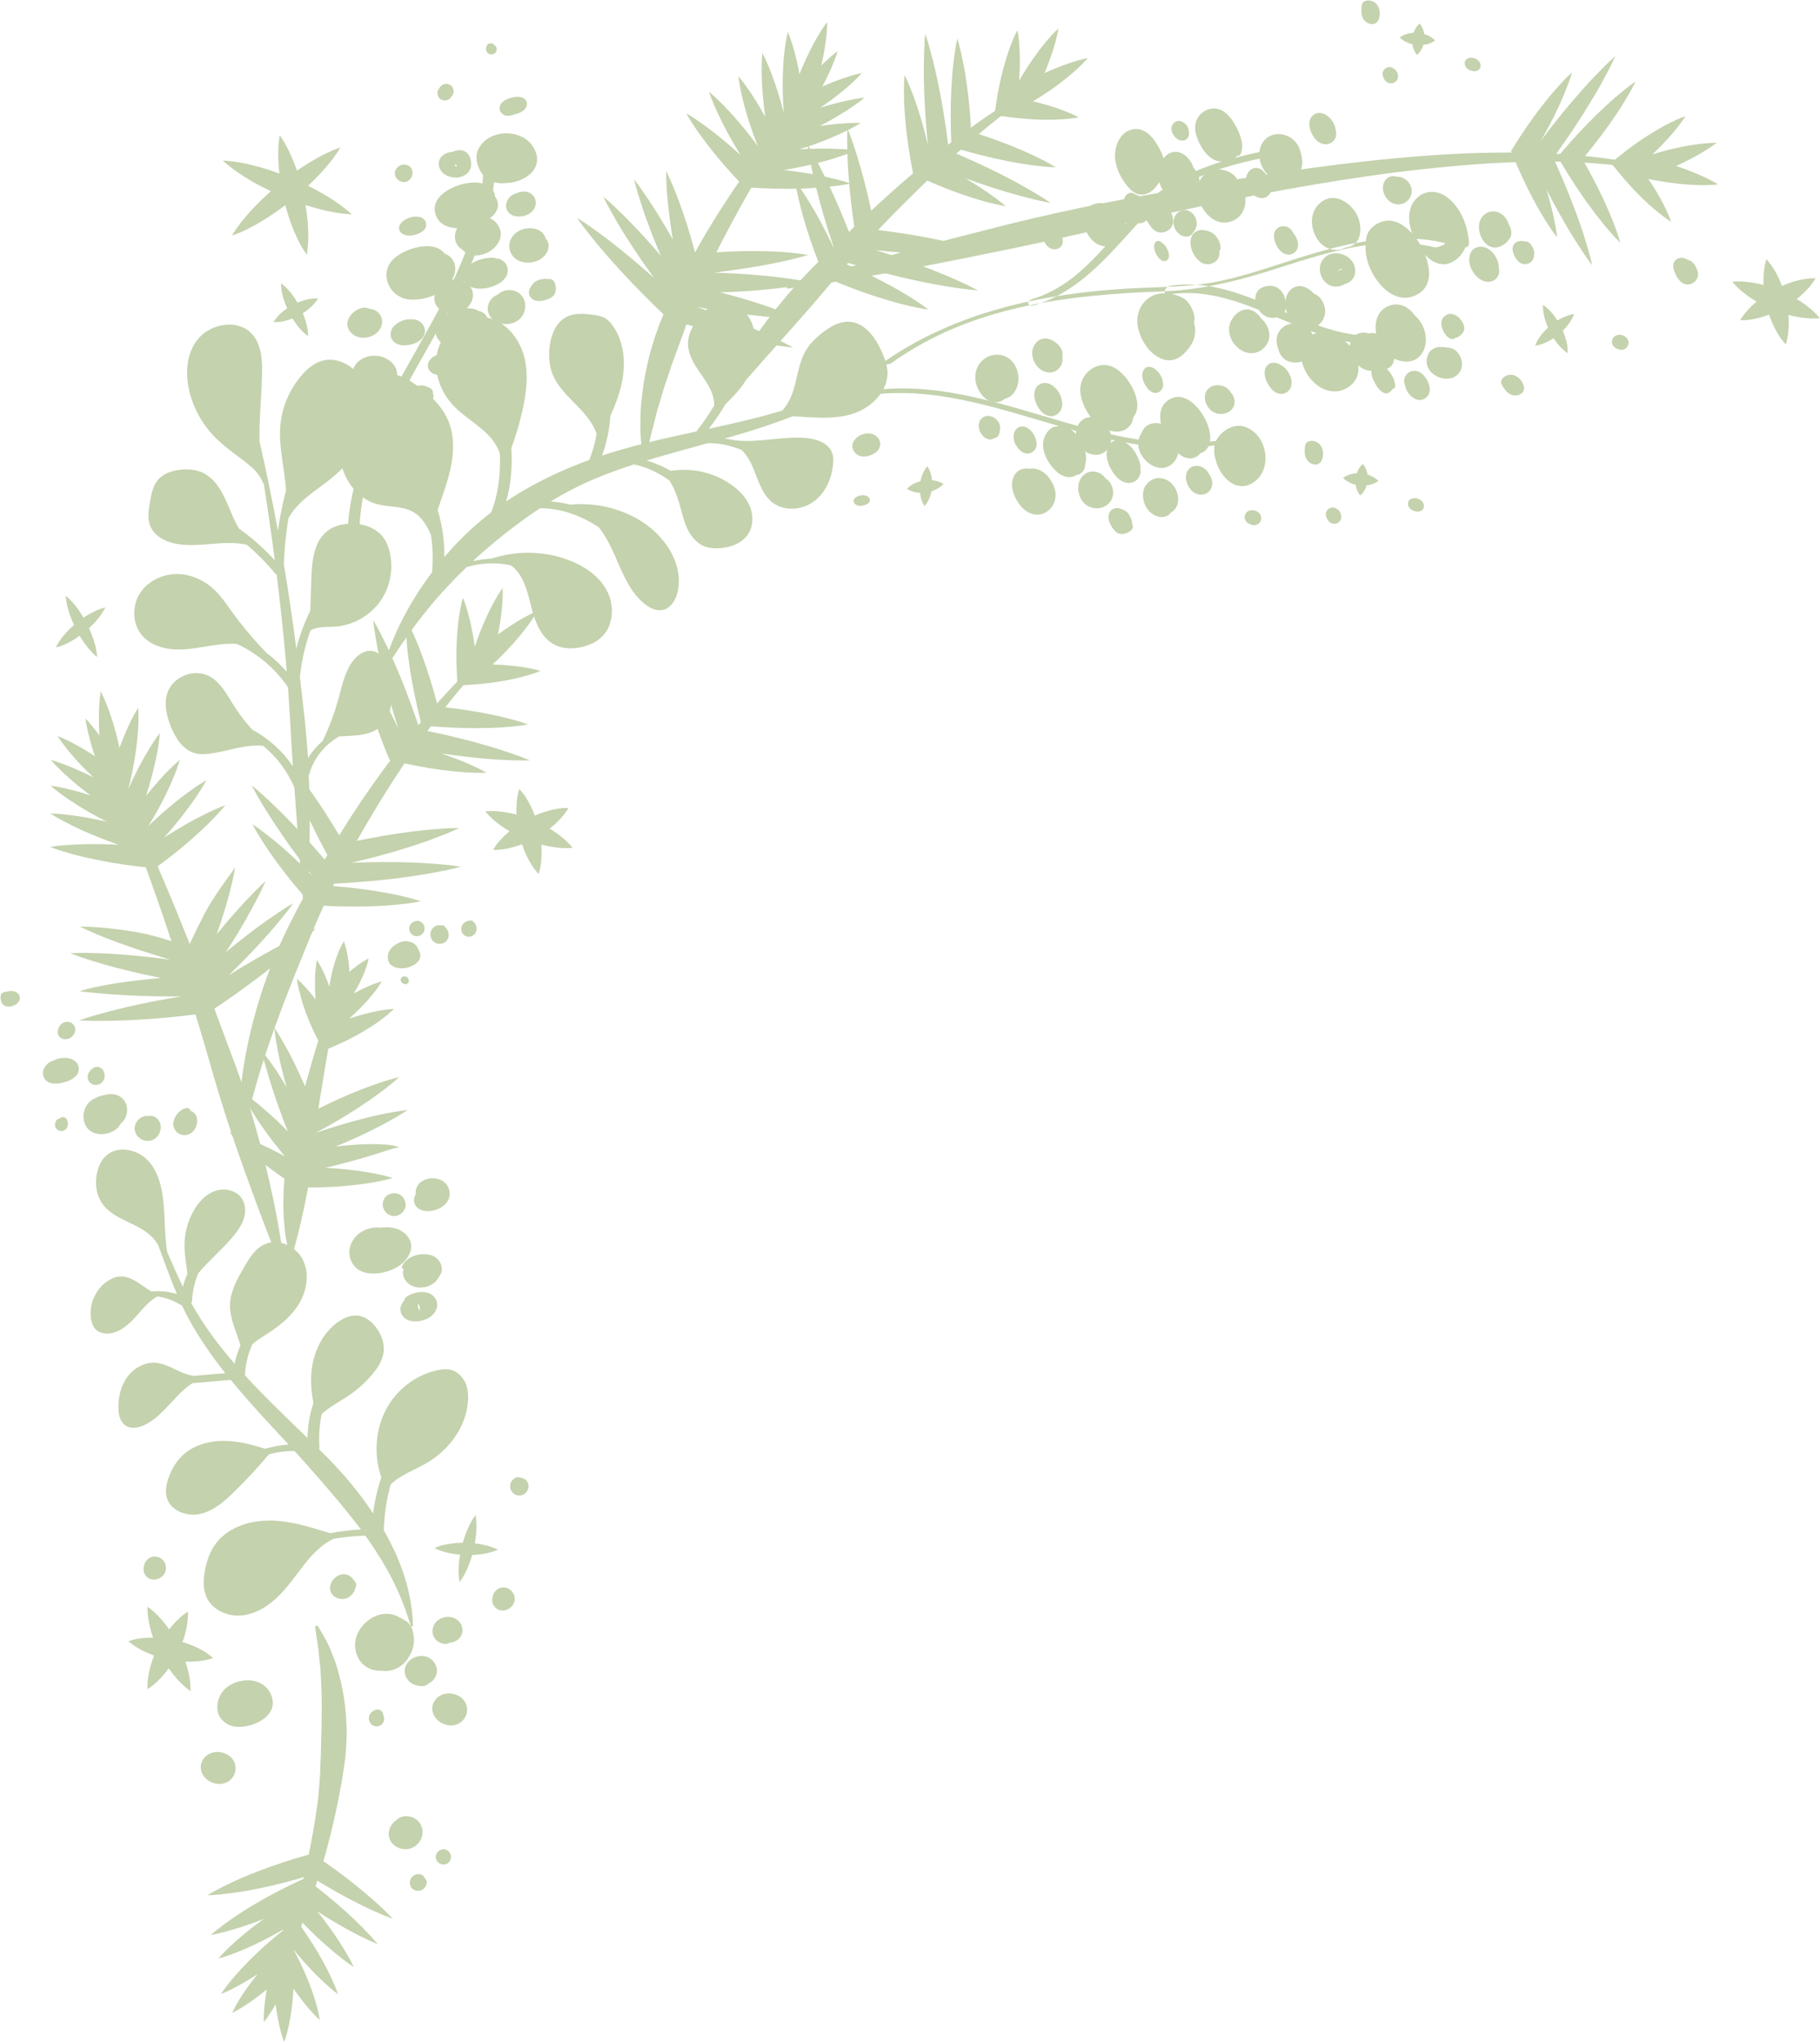 <svg xmlns="http://www.w3.org/2000/svg" xmlns:xlink="http://www.w3.org/1999/xlink" preserveAspectRatio="xMidYMid meet" version="1.0" viewBox="-0.0 -0.1 445.7 500.1" zoomAndPan="magnify" style="fill: rgb(0, 0, 0);" original_string_length="72788"><g><g id="__id0_s6f50v8lwh"><path d="M353.76,59.4c0.72,0.17-1.75,1.21-2.39,1.06c-14.03-3.27-27.4,1.65-40.65,5.81c-8.63,2.71-17.18,4.67-26.24,5 c-23.23,0.85-46.71,3.61-66.15,17.53c-0.55,0.39-3.13,0.65-2.6,0.27c17.83-12.77,39.68-17.37,61.24-18.55 c7.38-0.4,14.73-0.26,21.99-1.83c7.1-1.53,13.93-4.05,20.86-6.17C330.86,59.14,342.32,56.73,353.76,59.4L353.76,59.4z M301.16,107.26c-31.3,6.73-59.84-17.61-91.32-11.14c-1.15,0.24-2.54,1.53-0.52,1.12c31.32-6.43,59.82,17.92,91.32,11.14 C301.79,108.13,303.17,106.83,301.16,107.26L301.16,107.26z M313.98,36.01c-10.74,2.09-21.89,4.47-30.69,11.38 c-10.47,8.21-16.85,21.61-30.36,25.7c-1.71,0.52-1.33,2.08,0.42,1.55c10.75-3.26,17.83-11.8,25.09-19.81 c4.73-5.21,9.91-9.45,16.49-12.14c6.23-2.55,12.89-3.85,19.48-5.13C316.18,37.22,315.74,35.67,313.98,36.01L313.98,36.01z M341.57,81.59c-19.44,4.02-35.24-14.6-54.86-11.72c-1.58,0.23-2.22,2.38-0.26,2.1c19.79-2.9,35.58,15.74,55.65,11.59 C343.91,83.17,343.36,81.22,341.57,81.59L341.57,81.59z M358.86,60.45c0.59,0.07,0.94-0.4,0.86-1.39 c-0.32-4.02-1.99-8.25-5.26-10.79c-2.42-1.88-5.64-1.93-7.77,0.43c-2.51,2.77-1.68,6.97-0.15,10.02c1.35,2.69,4.04,6.24,7.47,5.87 C356.09,64.35,358.06,62.51,358.86,60.45z M329.62,60.46c4.02-0.33,4.14-5.24,2.63-8.04c-1.58-2.94-5.33-5.4-8.49-3.19 c-3.25,2.27-3.07,6.73-0.84,9.67C324.59,61.1,327.48,61.69,329.62,60.46z M328.88,95.38c2.38-0.88,4.03-3.03,3.75-5.61 c-0.01-0.05-0.01-0.1-0.02-0.14c0.02-0.05,0.04-0.1,0.05-0.16c0.37-1.44-0.96-3.66-1.88-4.65c-1.83-1.95-4.33-3.82-7.16-3.59 c-2.27,0.18-4.31,1.76-4.81,4.02C317.61,90.58,323.3,97.44,328.88,95.38z M348.38,86.2c1.64-2.79,0.62-6.93-1.88-9.02 c-1.56-2.21-4.1-3.55-6.84-2.17c-3.95,2-3.19,7.75-0.87,10.65C341.05,88.49,346.17,89.97,348.38,86.2z M367,67.15 c0.21-0.6,0.17-1.33,0.02-1.97c-0.03-1.09-0.57-2.24-1.17-3.04c-1.02-1.38-2.71-2.25-4.38-1.59c-1.42,0.56-1.79,2.19-1.63,3.55 c0.16,1.39,0.96,2.79,1.99,3.71c0.54,0.48,1.26,0.91,1.98,1.04C365.2,69.1,366.5,68.54,367,67.15z M318.77,40.91 c0.28-1.2,0.15-2.52-0.29-3.73c-0.18-1.14-0.85-2.2-1.7-2.99c-2.3-2.15-6.13-1.98-7.72,0.87c-1.71,3.07,0.03,7.34,3.06,8.84 C314.94,45.3,318.05,43.98,318.77,40.91z M282.92,45.84c0.94-1.06,1.45-2.13,1.59-3.25c0.08-0.03,0.16-0.1,0.22-0.21 c1.33-2.42-0.45-5.7-1.78-7.72c-1.41-2.15-3.54-3.84-6.22-2.91c-2.31,0.8-3.52,3.41-3.67,5.69c-0.2,3.06,1.48,6.43,3.53,8.62 C278.6,48.19,280.99,48.01,282.92,45.84z M291.6,84.49c1.2-1.8,1.33-3.81,0.78-5.72c0.22-0.51,0.15-1.35,0.03-1.84 c-0.35-1.47-1.4-3.43-2.84-4.13c-2.7-1.32-6.19-1.69-8.65,0.38c-2.19,1.84-2.84,4.76-2.12,7.46c0.81,3.02,2.96,6.26,6.05,7.26 C287.84,88.85,290.04,86.82,291.6,84.49z M307.28,117.81c4.52-3.46,2.92-11.68-2.51-13.42c-2.28-0.73-4.67,0.49-6.15,2.21 c-1.47,1.71-1.57,3.93-0.89,5.94C298.76,116.83,303.03,121.06,307.28,117.81z M277.84,117.82c0.81-0.45,1.19-1.16,1.45-2.01 c0.09-0.29,0.06-0.68-0.01-1.06c0.07-0.44,0.02-0.94-0.09-1.32c-0.53-1.76-1.4-3.54-2.9-4.69c-0.72-0.56-1.64-1.05-2.58-1.02 c-2.01,0.07-2.78,1.9-2.7,3.67c0.07,1.53,0.78,3.12,1.65,4.35c0.78,1.11,1.85,2.13,3.22,2.4 C276.52,118.26,277.27,118.13,277.84,117.82z M260.14,98.9c0-0.41-0.06-0.81-0.18-1.2c-0.09-0.51-0.28-1.01-0.47-1.38 c-0.75-1.44-2.44-3-4.21-2.57c-1.71,0.41-2.26,2.17-1.91,3.77c0.42,1.91,2,4.49,4.29,4.29C259.13,101.67,260.13,100.33,260.14,98.9 z M293.95,110.89c0.66-0.15,1.24-0.55,1.73-1.26c1.19-1.75,0.68-4.24-0.06-6.05c-1.29-3.2-5.18-8.23-9.22-5.87 c-4.04,2.35-1.91,8.23,0.21,11.12c1.09,1.48,2.93,3.46,4.99,3.32C292.61,112.09,293.42,111.61,293.95,110.89z M263.7,116.19 c0.24-0.03,0.47-0.08,0.7-0.2c1.04-0.52,1.37-1.61,1.4-2.71c0.15-0.45,0.2-0.95,0.17-1.35c-0.15-2.53-1.61-5.29-3.66-6.8 c-1-0.74-2.18-1.14-3.38-0.82c-0.44,0.01-0.87,0.11-1.28,0.34c-0.9,0.49-1.52,1.44-1.89,2.36c-1.07,2.67,0.59,5.87,2.41,7.82 c1.12,1.2,2.74,2.22,4.43,1.84C263.03,116.56,263.39,116.4,263.7,116.19z M286.82,125.33c0.67-0.32,1.18-0.96,1.44-1.64 c0.63-1.64,0.11-3.6-0.95-4.94c-1.57-1.99-4.31-2.44-6.18-0.64c-2.12,2.04-1.28,5.8,0.85,7.48c0.85,0.67,1.97,1.08,3.06,0.89 C285.85,126.35,286.43,125.92,286.82,125.33z M243.55,107.16c0.17-0.01,0.34-0.04,0.5-0.13c0.4-0.25,0.62-0.64,0.69-1.1 c0.05-0.35,0.1-0.69,0.15-1.04c0.16-1.14-0.55-2.15-1.46-2.72c-0.94-0.59-2.34-0.57-3.13,0.27c-0.87,0.93-0.74,2.51-0.11,3.53 c0.44,0.71,1.1,1.38,1.96,1.53C242.64,107.59,243.15,107.46,243.55,107.16z M324.4,77.15c0.44-1.67-0.3-3.69-1.63-4.78 c-0.28-0.23-0.64-0.44-1.02-0.58c-0.16-0.18-0.32-0.34-0.48-0.49c-0.93-0.84-2.17-1.49-3.46-1.31c-1.29,0.18-2.27,1.17-2.72,2.36 c-1.13,2.99,0.84,7.37,4.07,8.1C321.48,80.97,323.8,79.42,324.4,77.15z M340.27,95.97c0.18-0.12,0.32-0.27,0.44-0.43 c0.21-0.14,0.35-0.33,0.43-0.54c0.73,0.22,0.52-1.02,0.41-1.48c-0.27-1.1-0.9-2.19-1.68-3.01c-0.28-0.29-0.62-0.58-1-0.77 c-0.39-0.28-0.82-0.45-1.3-0.43c-0.99,0.04-1.73,0.74-1.74,1.74c-0.01,0.74,0.27,1.54,0.68,2.24c0.19,0.43,0.42,0.84,0.63,1.15 C337.75,95.38,339.04,96.83,340.27,95.97z M309.77,84.84c1.79-1.96,1.19-4.88-0.6-6.64c-0.1-0.09-0.2-0.19-0.31-0.27 c-0.87-1.43-2.37-2.51-4.05-2.21c-1.97,0.36-3.71,2.56-3.82,4.52C300.74,84.79,306.29,88.66,309.77,84.84z M316.04,94.9 c0.64-1.43,0.07-3.07-0.83-4.26c-0.32-0.42-0.81-0.92-1.34-1.19c-0.31-0.25-0.64-0.45-1.03-0.57c-0.71-0.23-1.59-0.23-2.21,0.25 c-1.99,1.56-0.43,4.91,0.97,6.26c0.78,0.76,1.77,1.17,2.84,0.88C315.14,96.08,315.74,95.56,316.04,94.9z M303.15,44.15 c-0.32-0.67-0.82-1.27-1.35-1.66c-3.32-2.39-8.3-0.63-8.53,3.7c-0.21,3.98,3.36,9.21,7.81,8.06 C305.74,53.04,306.01,47.31,303.15,44.15z M273.05,59.71c1.02-0.47,1.68-1.21,1.96-2.13c0.06-0.01,0.12-0.03,0.16-0.08 c1.27-1.32,0.19-3.53-0.66-4.82c-0.96-1.45-2.37-2.53-4.09-2.92c-3.39-0.76-5.74,2.08-4.94,5.3 C266.35,58.59,269.38,61.41,273.05,59.71z M287.02,55.27c0.95-1.79-0.7-4.59-1.88-5.84c-0.5-0.53-1.08-0.97-1.84-0.88 c-0.29,0.03-0.55,0.15-0.75,0.32c-0.99-0.06-1.98,0.15-2.47,1.14c-0.69,1.4,0.29,3.42,1.28,4.71c0.63,1.06,1.51,1.99,2.66,2.12 C285.22,56.96,286.44,56.35,287.02,55.27z M298.6,62.26c0.03-0.28,0.02-0.57-0.02-0.86c0.38-0.25,0.35-1.18,0.25-1.58 c-0.28-1.12-0.98-2.29-1.99-2.89c-1.52-0.91-3.98-1.14-4.93,0.7c-1.12,2.15,0.44,5.55,2.43,6.63 C295.99,65.17,298.38,64.24,298.6,62.26z M302.91,38.16c0.07-0.07,0.12-0.14,0.18-0.21c0.24,0.14,0.46,0.14,0.61-0.13 c0.96-1.77,0.37-3.87-0.38-5.62c-0.86-1.98-2.22-4.32-4.23-5.32c-1.51-0.75-3.36-0.44-4.66,0.6c-1.64,1.32-2.07,3.31-1.54,5.3 c0.63,2.32,2.22,5.2,4.51,6.28C299.03,39.83,301.61,39.5,302.91,38.16z M275.67,105.03c1.16-0.7,1.73-1.75,1.86-2.95 c2.95-3.52-1.37-10.55-4.77-12.21c-4.29-2.1-8.79,1.9-8.17,6.33c0.42,3,2.37,6.52,4.96,8.16 C271.27,105.45,273.81,106.15,275.67,105.03z M284.83,94.44c0.03-0.23,0.02-0.47-0.02-0.71c-0.01-0.14-0.02-0.28-0.04-0.4 c-0.2-1.11-0.88-2.17-1.73-2.91c-0.43-0.38-1.03-0.69-1.62-0.68c-1.28,0-1.77,1.23-1.68,2.34c0.08,1.03,0.57,2.05,1.21,2.85 c0.47,0.57,1.09,1.11,1.85,1.19C283.81,96.21,284.71,95.43,284.83,94.44z M260.15,87.24c0.18-0.62,0.01-1.4-0.27-1.9 c-1.18-2.16-4.4-3.71-6.26-1.39c-1.8,2.24-0.52,5.78,1.99,6.87C258.16,91.93,260.62,89.87,260.15,87.24z M336.85,5.58 c0.59-0.34,0.85-1,0.96-1.6c0.16-0.85,0.1-1.85-0.46-2.75c-0.32-0.52-0.9-0.94-1.58-1.13c-0.73-0.2-1.33-0.05-1.82,0.24 c-0.3,0.18-0.43,0.68-0.49,0.97c-0.06,0.3-0.09,0.66-0.05,1c-0.09,0.74,0.03,1.57,0.52,2.32C334.58,5.61,335.93,6.11,336.85,5.58z M357.88,87.95c-0.37-1.31-1.32-2.5-2.68-2.85c-0.32-0.08-0.62-0.1-0.93-0.08c-1.89-0.42-3.95-0.09-4.68,2.04 c-1.03,3,1.64,5.44,4.47,5.58C356.72,92.77,358.63,90.59,357.88,87.95z M118.38,40.96c-0.59,32.1-32.38,57.6-33.26,89.67 c-0.01,0.48,2.86,0.1,2.88-0.77c0.89-32.04,32.67-57.53,33.26-89.67C121.27,39.7,118.39,40.1,118.38,40.96L118.38,40.96z M131,36.66c-2.33-5.2-10.69-5.53-13.64-0.64c-1.24,2.05-0.6,4.66,0.74,6.49c1.32,1.82,3.47,2.44,5.58,2.23 C128.1,44.73,133.19,41.54,131,36.66z M124.25,65.31c-0.25-0.89-0.86-1.43-1.63-1.87c-0.27-0.15-0.64-0.21-1.03-0.23 c-0.41-0.17-0.91-0.24-1.3-0.21c-1.84,0.12-3.76,0.55-5.23,1.75c-0.71,0.58-1.4,1.36-1.59,2.28c-0.4,1.97,1.21,3.15,2.95,3.47 c1.51,0.28,3.22-0.05,4.61-0.61c1.26-0.51,2.5-1.31,3.07-2.58C124.38,66.7,124.43,65.94,124.25,65.31z M101.78,78.2 c-0.4-0.1-0.8-0.12-1.21-0.1c-0.52-0.03-1.05,0.04-1.45,0.14c-1.58,0.39-3.48,1.69-3.47,3.51c0.01,1.76,1.59,2.7,3.23,2.73 c1.95,0.03,4.83-0.92,5.16-3.19C104.24,79.82,103.17,78.53,101.78,78.2z M121.21,48.04c0-0.68-0.25-1.33-0.83-1.97 c-1.43-1.56-3.97-1.63-5.9-1.33c-3.41,0.52-9.19,3.15-7.83,7.62c1.36,4.47,7.58,3.75,10.87,2.35c1.69-0.72,4.04-2.06,4.38-4.09 C122.07,49.62,121.79,48.73,121.21,48.04z M119.43,78.7c0.03-0.24,0.03-0.48-0.03-0.73c-0.27-1.14-1.25-1.71-2.32-1.98 c-0.4-0.25-0.88-0.41-1.27-0.48c-2.5-0.43-5.51,0.36-7.46,2c-0.95,0.81-1.61,1.86-1.58,3.1c-0.09,0.43-0.09,0.87,0.03,1.33 c0.27,0.99,1.05,1.81,1.86,2.38c2.36,1.65,5.85,0.77,8.16-0.55c1.43-0.81,2.79-2.15,2.8-3.89 C119.63,79.44,119.56,79.05,119.43,78.7z M133.62,58.3c-0.16-0.72-0.67-1.37-1.26-1.78c-1.45-0.99-3.48-0.93-5.02-0.21 c-2.29,1.08-3.37,3.64-2.05,5.87c1.5,2.53,5.35,2.58,7.48,0.89c0.85-0.67,1.51-1.67,1.57-2.77 C134.39,59.48,134.11,58.82,133.62,58.3z M106,96.24c0.03-0.17,0.04-0.34-0.01-0.51c-0.15-0.44-0.48-0.75-0.91-0.92 c-0.33-0.13-0.65-0.25-0.98-0.38c-1.07-0.42-2.22,0.04-2.99,0.8c-0.79,0.78-1.09,2.15-0.45,3.11c0.71,1.06,2.27,1.3,3.41,0.92 c0.79-0.26,1.59-0.75,1.94-1.56C106.21,97.23,106.21,96.7,106,96.24z M111.31,64.49c-0.41-1.29-1.3-2.08-2.44-2.49 c-2.75-3.68-10.58-1.09-12.98,1.83c-3.02,3.69-0.17,8.99,4.28,9.41c3.01,0.28,6.89-0.81,9.09-2.96 C110.71,68.87,111.97,66.56,111.31,64.49z M103.11,53.14c-0.22-0.08-0.45-0.12-0.69-0.14c-0.14-0.03-0.28-0.04-0.4-0.05 c-1.13-0.06-2.32,0.36-3.22,1.01c-0.46,0.33-0.91,0.85-1.04,1.42c-0.29,1.25,0.79,2,1.89,2.17c1.03,0.16,2.13-0.08,3.05-0.53 c0.66-0.32,1.33-0.8,1.58-1.53C104.6,54.54,104.05,53.49,103.11,53.14z M90.43,75.51c-0.56-0.32-1.36-0.33-1.91-0.18 c-2.37,0.65-4.62,3.43-2.79,5.78c1.77,2.27,5.51,1.83,7.15-0.36C94.54,78.53,93.1,75.66,90.43,75.51z M128.15,23.91 c-0.69-0.36-1.58-0.34-2.32-0.21c-1.06,0.17-2.18,0.57-2.94,1.36c-0.43,0.45-0.63,1.08-0.51,1.69c0.13,0.67,0.61,1.11,1.19,1.39 c0.36,0.18,1,0.11,1.37,0.06c0.38-0.06,0.8-0.16,1.18-0.32c0.9-0.19,1.8-0.58,2.41-1.25C129.32,25.76,129.22,24.47,128.15,23.91z M99.75,302.6c-1.56-1.91-4.06-2.39-6.48-2.05c-2.03-0.25-4.37,0.43-5.83,1.84c-2,1.93-2.58,4.91-0.91,7.25 c2.39,3.34,8.1,2.25,11.01,0.39C100.04,308.42,101.93,305.27,99.75,302.6z M103.22,289.26c-1.05,0.7-1.59,2-1.42,3.11 c-0.12,0.21-0.22,0.43-0.3,0.67c-0.36,1.2,0.13,2.37,1.23,2.98c2.6,1.42,7.35-0.43,7.39-3.66 C110.16,288.73,105.95,287.45,103.22,289.26z M15.47,258.98c-0.64,0.05-1.51,0.2-2.18,0.54c-0.41,0.14-0.81,0.31-1.15,0.52 c-1.25,0.77-2.05,2.34-1.37,3.77c0.86,1.8,3.2,1.6,4.82,1.18c1.61-0.42,3.83-1.45,3.71-3.44 C19.18,259.61,17.13,258.84,15.47,258.98z M104.35,322.97c-1.91,0.8-4.99,0.91-6.03-1.28c-0.58-1.22-0.14-2.43,0.69-3.34 c0.01-0.39,0.43-0.82,0.79-1.05c1.88-1.17,5.35-1.65,6.76,0.52C107.92,319.9,106.36,322.13,104.35,322.97z M102.4,320.15 c0.07,0.26,0.18,0.49,0.36,0.68c0.11-0.42,0.07-0.85-0.09-1.26c-0.06-0.16-0.16-0.28-0.26-0.38 C102.32,319.51,102.31,319.83,102.4,320.15z M38.57,273.91c-0.65-0.69-1.51-0.87-2.27-0.7c-0.05-0.01-0.09-0.02-0.14-0.02 c-2.02-0.12-3.67,1.98-3.06,3.91c0.6,1.88,2.95,2.82,4.65,1.77C39.41,277.84,39.98,275.4,38.57,273.91z M98.64,293.03 c-0.84-0.99-2.38-1.16-3.5-0.57c-1.17,0.61-1.68,2.01-1.28,3.25c0.42,1.3,1.65,2.16,3.02,1.97c1.4-0.19,2.63-1.58,2.45-3.03 c-0.1-0.77-0.62-1.53-1.49-1.49c-0.73,0.03-1.6,0.66-1.49,1.49c0.01,0.08-0.02,0.44,0.03,0.13c0.03-0.18,0.09-0.04-0.01,0.01 c0.09-0.1,0.09-0.12,0.02-0.04c-0.08,0.07-0.06,0.07,0.04-0.02c-0.04,0.02-0.08,0.04-0.12,0.07c0.05-0.04,0.11-0.06,0.18-0.06 c0.11-0.01,0.09-0.01-0.07-0.01c0.05,0,0.1,0.01,0.15,0.01c0.42,0.12-0.09-0.07,0.11,0.05c0.09,0.07,0.08,0.06-0.02-0.04 c0.03,0.04,0.06,0.08,0.09,0.12c-0.07-0.13-0.08-0.14-0.03-0.03c0.04,0.11,0.04,0.1-0.01-0.04c-0.08-0.28,0.01,0.18,0,0 c-0.01-0.17-0.08,0.26,0.02,0c-0.02,0.06-0.2,0.34-0.1,0.23c0.12-0.14-0.16,0.21,0.03,0.01c-0.16,0.07-0.19,0.09-0.08,0.06 c0.11-0.03,0.07-0.02-0.11,0.01c0.29,0.03-0.18-0.05,0.01-0.02c0.1,0.02,0.29,0.14,0.02-0.01c-0.2-0.1-0.08-0.07,0.04,0.07 c0.52,0.62,1.57,0.54,2.11,0C99.25,294.54,99.17,293.65,98.64,293.03L98.64,293.03z M102.55,225.43c-0.22-0.07-0.47-0.04-0.69,0.04 c-0.69,0.09-1.32,0.57-1.55,1.23c-0.34,0.97,0.22,2.1,1.21,2.4c1,0.31,2.12-0.29,2.4-1.31 C104.21,226.76,103.57,225.73,102.55,225.43z M100.14,240.14c0-0.12-0.03-0.24-0.08-0.34c-0.02-0.09-0.04-0.18-0.09-0.26 c-0.3-0.52-1.01-0.69-1.5-0.35c-0.54,0.38-0.4,1.18,0.12,1.51c0.07,0.04,0.14,0.08,0.21,0.1c0.16,0.1,0.34,0.16,0.54,0.15 c0.06,0,0.11-0.02,0.16-0.05C99.85,240.82,100.13,240.54,100.14,240.14z M116.41,226.14c-0.08-0.15-0.2-0.26-0.33-0.35 c-0.19-0.29-0.51-0.49-0.88-0.47c-0.89,0.05-1.73,0.49-2.09,1.33c-0.32,0.76-0.13,1.69,0.5,2.23c0.73,0.62,1.81,0.55,2.5-0.1 C116.85,228.1,116.86,227,116.41,226.14z M101.18,399.87c-0.17-1.34-0.88-2.56-2.09-3.17c-0.17-0.13-0.36-0.25-0.55-0.36 c-0.05-0.03-0.1-0.06-0.15-0.09c-0.06-0.03-0.12-0.06-0.18-0.09c-0.15-0.08-0.3-0.15-0.46-0.21c-5.16-3.03-11.97,2.7-10.63,8.3 c0.82,3.45,3.47,4.91,6.23,4.8c3.43,0.54,6.33-1.67,7.56-4.95C101.43,402.67,101.51,401.2,101.18,399.87z M104,459.86 c-0.15-0.44-0.49-0.8-0.98-0.94c-0.9-0.24-1.89,0.16-2.36,0.98c-0.44,0.78-0.41,1.79,0.25,2.45c0.54,0.55,1.35,0.71,2.08,0.51 c0.92-0.26,1.4-1.01,1.51-1.91C104.56,460.54,104.33,460.14,104,459.86z M110.77,418.51c0,0.01,0,0.03,0,0.04 C110.77,418.53,110.77,418.52,110.77,418.51C110.77,418.51,110.77,418.51,110.77,418.51z M112.8,421.69 c-2.16,1.59-5.44,0.54-6.58-1.81c-0.31-0.64-0.42-1.36-0.33-2.04c0.01-0.13,0.04-0.27,0.08-0.41c0-0.01,0.01-0.01,0.01-0.02 c0-0.01,0.01-0.01,0.01-0.02c0.89-2.83,4.26-3.5,6.62-1.99C114.89,416.85,115,420.08,112.8,421.69z M212,121.27 c-0.87-0.26-2.22,0.01-2.79,0.8c-0.05,0.05-0.1,0.11-0.12,0.18c-0.28,0.7,0.33,1.26,0.96,1.44c0.55,0.16,1.15,0.08,1.69-0.09 c0.47-0.15,1.02-0.41,1.22-0.89C213.26,122.01,212.62,121.45,212,121.27z M213.8,106.25c-1.49-0.56-3.79,0.03-4.75,1.75 c-0.09,0.12-0.16,0.24-0.21,0.38c-0.47,1.52,0.57,2.73,1.63,3.13c0.93,0.35,1.97,0.18,2.88-0.19c0.8-0.33,1.74-0.89,2.08-1.94 C215.93,107.87,214.84,106.64,213.8,106.25z M362.32,15.07c-0.51-0.78-1.79-1.32-2.83-0.87c-0.08,0.02-0.16,0.05-0.23,0.1 c-0.74,0.53-0.67,1.45-0.31,2.01c0.32,0.49,0.86,0.77,1.41,0.92c0.48,0.13,1.12,0.2,1.64-0.15 C362.77,16.56,362.68,15.62,362.32,15.07z M373.1,95.62c0.26-0.63,0.08-1.31-0.19-1.86c-0.38-0.77-1.03-1.54-2.02-1.93 c-0.57-0.22-1.29-0.21-1.94,0.04c-0.7,0.27-1.1,0.76-1.31,1.28c-0.13,0.32,0.06,0.81,0.19,1.07c0.13,0.28,0.32,0.58,0.56,0.83 c0.38,0.65,0.97,1.24,1.81,1.55C371.3,97.01,372.68,96.6,373.1,95.62z M54.07,432.85c0,0.01,0,0.03,0,0.04 C54.07,432.87,54.07,432.86,54.07,432.85C54.07,432.85,54.07,432.85,54.07,432.85z M56.1,436.03c-2.16,1.59-5.44,0.54-6.58-1.81 c-0.31-0.64-0.42-1.36-0.33-2.04c0.01-0.13,0.04-0.27,0.08-0.41c0-0.01,0.01-0.01,0.01-0.02c0-0.01,0.01-0.01,0.01-0.02 c0.89-2.83,4.26-3.5,6.62-1.99C58.2,431.19,58.3,434.42,56.1,436.03z M322.97,113.44c0.59-0.34,0.85-1,0.96-1.6 c0.16-0.85,0.1-1.85-0.46-2.75c-0.32-0.52-0.9-0.94-1.58-1.13c-0.73-0.2-1.33-0.05-1.82,0.24c-0.3,0.18-0.43,0.68-0.49,0.97 c-0.06,0.3-0.09,0.66-0.05,1c-0.09,0.74,0.03,1.57,0.52,2.32C320.69,113.47,322.05,113.98,322.97,113.44z M348.44,122.93 c-0.51-0.78-1.79-1.32-2.83-0.87c-0.08,0.02-0.16,0.05-0.23,0.1c-0.74,0.53-0.67,1.45-0.31,2.01c0.32,0.49,0.86,0.77,1.41,0.92 c0.48,0.13,1.12,0.2,1.64-0.15C348.88,124.43,348.79,123.48,348.44,122.93z" style="fill: #c4d2ad;"/></g><g><g id="__id1_s6f50v8lwh"><path d="M387.93,57.73c0.73,2.36,1.47,4.72,2.01,7.17c-1.53-1.99-2.86-4.07-4.19-6.15c-1.32-2.09-2.56-4.21-3.77-6.35 c-1.14-2.04-2.24-4.09-3.3-6.16c0.06,0.2,0.13,0.4,0.19,0.6c0.53,1.81,1.03,3.64,1.45,5.5c0.41,1.86,0.79,3.74,1,5.68 c-1.2-1.54-2.25-3.15-3.25-4.77c-1-1.62-1.92-3.28-2.81-4.95c-0.88-1.67-1.71-3.36-2.5-5.07c-0.79-1.71-1.53-3.44-2.25-5.17 l-0.48-1.17l0.68-1.08c1.02-1.62,2.06-3.23,3.14-4.81c1.09-1.58,2.2-3.14,3.38-4.66c1.17-1.53,2.38-3.03,3.66-4.49 c1.3-1.44,2.59-2.9,4.08-4.23c-0.54,1.92-1.28,3.72-2,5.52c-0.75,1.79-1.56,3.54-2.42,5.27c-0.85,1.73-1.76,3.41-2.7,5.09 c-0.17,0.31-0.36,0.61-0.53,0.92c0.93-1.24,1.85-2.49,2.81-3.71c1.58-2,3.17-3.98,4.83-5.92c1.65-1.94,3.35-3.86,5.1-5.72 c1.78-1.85,3.55-3.71,5.51-5.43c-1.05,2.38-2.29,4.63-3.51,6.89c-1.25,2.24-2.56,4.43-3.92,6.59c-1.35,2.17-2.76,4.29-4.19,6.4 c-1.16,1.7-2.36,3.37-3.57,5.03c1.83,4.02,3.55,8.09,5.11,12.23C386.36,53.06,387.18,55.37,387.93,57.73z M392.33,48 c-1.49-3.12-3.1-6.16-4.81-9.14c0.94-1.13,1.88-2.26,2.79-3.42c1.27-1.62,2.52-3.26,3.71-4.95c1.19-1.69,2.35-3.4,3.45-5.17 c1.08-1.79,2.17-3.56,3.08-5.49c-1.76,1.2-3.34,2.55-4.94,3.89c-1.58,1.36-3.09,2.77-4.57,4.21c-1.48,1.44-2.91,2.93-4.32,4.43 c-1.4,1.51-2.77,3.05-4.11,4.61l-1.16,1.35l0.91,1.53c2.06,3.46,4.26,6.84,6.63,10.12c1.19,1.64,2.42,3.25,3.71,4.83 c1.3,1.57,2.64,3.12,4.12,4.58c-0.57-2.01-1.29-3.92-2.04-5.82C394.02,51.69,393.2,49.83,392.33,48z M416.47,42.85 c-1.44-0.64-2.9-1.21-4.37-1.74c-0.55-0.2-1.11-0.38-1.67-0.56c0.57-0.25,1.13-0.51,1.7-0.78c1.42-0.69,2.82-1.42,4.2-2.22 c1.38-0.81,2.74-1.66,4.04-2.68c-1.66,0-3.25,0.17-4.84,0.37c-1.58,0.21-3.14,0.5-4.68,0.83c-1.54,0.33-3.06,0.72-4.57,1.15 c-0.54,0.15-1.09,0.32-1.63,0.49c0.66-0.62,1.32-1.26,1.96-1.91c1.11-1.13,2.2-2.3,3.23-3.53c1.03-1.24,2.03-2.51,2.91-3.92 c-1.57,0.55-3.03,1.25-4.46,1.98c-1.43,0.74-2.8,1.54-4.15,2.38c-2.69,1.68-5.25,3.52-7.69,5.51l-1.94,1.57l0.82,1.02l1.13,1.37 c1.77,2.17,3.65,4.25,5.66,6.22c1.09,1.05,2.21,2.08,3.39,3.06c1.19,0.97,2.4,1.93,3.75,2.77c-0.53-1.5-1.19-2.9-1.88-4.27 c-0.7-1.36-1.46-2.68-2.24-3.98c-0.48-0.77-0.99-1.51-1.49-2.25c0.99,0.2,1.97,0.39,2.97,0.56c1.53,0.25,3.07,0.47,4.62,0.63 c1.55,0.16,3.11,0.27,4.69,0.31c1.58,0.03,3.17,0.02,4.8-0.17C419.34,44.19,417.91,43.5,416.47,42.85z" style="fill: #c4d2ad;"/></g><g id="__id2_s6f50v8lwh"><path d="M410.42,43.05c-8.91-2.3-18.08-3.26-27.25-3.53c-9.18-0.22-18.36,0.25-27.5,1.09 c-18.29,1.63-36.44,4.71-54.47,8.32c-9.01,1.83-17.99,3.83-26.95,5.96c-8.96,2.1-17.94,4.11-26.97,5.99l-13.55,2.75 c-4.53,0.87-9.05,1.79-13.6,2.6c-9.08,1.67-18.2,3.22-27.39,4.35L192.61,70c8.82-2.8,17.68-5.38,26.58-7.86 c4.44-1.27,8.9-2.43,13.36-3.64l13.41-3.44c8.96-2.22,17.98-4.22,27.06-5.95c9.09-1.7,18.19-3.35,27.31-4.88 c18.24-3.05,36.62-5.56,55.13-6.6c9.25-0.47,18.54-0.55,27.8,0.05c9.24,0.64,18.48,2.03,27.33,4.8L410.42,43.05z" style="fill: #c4d2ad;"/></g></g><g><g id="__id3_s6f50v8lwh"><path d="M226.91,62.14c-4.18-0.17-8.34-0.53-12.48-0.99c3.17,0.98,6.31,2.03,9.44,3.16c2.65,0.96,5.27,1.99,7.88,3.08 c2.6,1.13,5.19,2.25,7.72,3.62c-2.86-0.21-5.66-0.66-8.45-1.11c-2.79-0.48-5.55-1.02-8.3-1.65c-5.49-1.23-10.92-2.7-16.29-4.34 l-0.91-0.28c0.05,0.1,0.09,0.21,0.14,0.31c3.63,1.51,7.2,3.15,10.69,4.99c1.89,0.99,3.77,2.03,5.61,3.15 c1.84,1.12,3.66,2.29,5.41,3.64c-2.18-0.3-4.29-0.78-6.38-1.31c-2.09-0.53-4.15-1.13-6.18-1.79c-4.07-1.3-8.05-2.83-11.97-4.5 l-0.95-0.41l-0.38-0.92c-0.74-1.81-1.45-3.62-2.12-5.46c-0.68-1.83-1.29-3.69-1.88-5.56c-0.58-1.88-1.12-3.76-1.59-5.68 c-0.46-1.92-0.91-3.85-1.19-5.85c1.24,1.6,2.29,3.27,3.34,4.95c1.04,1.68,2.01,3.39,2.94,5.12c0.92,1.73,1.81,3.47,2.65,5.24 c0.24,0.51,0.48,1.02,0.71,1.53c-1.35-3.99-2.6-8.02-3.7-12.1c-0.62-2.26-1.18-4.53-1.68-6.83c-0.5-2.3-0.98-4.61-1.3-6.97 c1.25,2.03,2.34,4.12,3.42,6.21c1.07,2.1,2.08,4.21,3.04,6.35c1.76,3.88,3.35,7.81,4.85,11.78c0.3,0.09,0.6,0.17,0.9,0.26 l-0.16-0.97c-0.37-2.25-0.71-4.51-1-6.78c-0.3-2.27-0.54-4.54-0.75-6.82c-0.2-2.28-0.36-4.57-0.44-6.88 c-0.07-2.31-0.14-4.61-0.01-6.95c0.9,2.16,1.61,4.36,2.31,6.56c0.69,2.2,1.3,4.41,1.88,6.63c0.56,2.22,1.1,4.45,1.57,6.68 c0.36,1.63,0.68,3.26,0.98,4.9c4.39,0.52,8.77,1.16,13.12,2c2.48,0.47,4.95,1,7.41,1.61c2.46,0.64,4.92,1.26,7.35,2.13 c-2.57,0.29-5.1,0.32-7.64,0.38C231.96,62.31,229.43,62.25,226.91,62.14z M244.42,42.24c-3.96-1.97-7.98-3.79-12.05-5.5 c-0.25-2.04-0.51-4.09-0.81-6.12c-0.39-2.52-0.79-5.03-1.27-7.54c-0.48-2.51-1-5.01-1.61-7.5c-0.64-2.49-1.25-4.98-2.1-7.44 c-0.27,2.59-0.3,5.16-0.35,7.72c-0.02,2.56,0.04,5.12,0.14,7.67c0.1,2.55,0.28,5.09,0.48,7.63c0.12,1.48,0.27,2.95,0.42,4.42 c-0.06-0.28-0.12-0.55-0.19-0.83c-0.45-1.86-0.93-3.72-1.48-5.57c-0.55-1.85-1.14-3.68-1.8-5.5c-0.7-1.82-1.38-3.64-2.29-5.41 c-0.18,1.99-0.14,3.93-0.12,5.87c0.05,1.94,0.19,3.86,0.36,5.78c0.17,1.92,0.42,3.82,0.69,5.72c0.28,1.9,0.6,3.78,0.96,5.67 l0.24,1.25l1.15,0.53c1.71,0.79,3.43,1.55,5.17,2.27c1.74,0.72,3.5,1.39,5.28,2.02c1.78,0.62,3.59,1.21,5.42,1.72 c1.84,0.51,3.69,0.98,5.62,1.29c-1.48-1.28-3.03-2.4-4.6-3.49c-1.57-1.08-3.18-2.08-4.8-3.05c-0.18-0.11-0.36-0.21-0.54-0.31 c2.19,0.8,4.39,1.56,6.61,2.28c2.34,0.75,4.7,1.46,7.08,2.1c2.39,0.62,4.79,1.24,7.26,1.67c-2.06-1.43-4.21-2.66-6.35-3.89 C248.79,44.48,246.61,43.34,244.42,42.24z M247.56,35.57c-3.21-1.28-6.46-2.41-9.74-3.44c-0.07-1.47-0.16-2.93-0.28-4.4 c-0.18-2.05-0.37-4.1-0.65-6.15c-0.27-2.05-0.58-4.1-0.98-6.14c-0.43-2.04-0.83-4.09-1.47-6.12c-0.47,2.08-0.72,4.15-0.98,6.22 c-0.23,2.07-0.38,4.13-0.49,6.2c-0.11,2.06-0.15,4.12-0.16,6.18c0,2.06,0.04,4.12,0.12,6.17l0.07,1.78l1.71,0.51 c3.86,1.14,7.78,2.13,11.74,2.92c1.99,0.39,3.98,0.74,6,1.02c2.02,0.27,4.06,0.5,6.14,0.56c-1.78-1.09-3.61-2-5.45-2.88 C251.31,37.13,249.44,36.33,247.56,35.57z M259.34,20.46c1.24-0.94,2.47-1.92,3.65-2.96c1.18-1.05,2.34-2.14,3.41-3.38 c-1.61,0.31-3.13,0.78-4.63,1.28c-1.5,0.51-2.95,1.08-4.39,1.69c-0.54,0.23-1.07,0.48-1.61,0.72c0.24-0.57,0.49-1.14,0.71-1.73 c0.57-1.47,1.11-2.96,1.57-4.48c0.46-1.53,0.88-3.08,1.14-4.72c-1.22,1.12-2.27,2.33-3.3,3.56c-1.01,1.23-1.96,2.5-2.87,3.79 c-0.91,1.29-1.76,2.61-2.58,3.95c-0.3,0.48-0.58,0.97-0.86,1.46c0.06-0.91,0.11-1.82,0.14-2.73c0.05-1.59,0.05-3.18-0.03-4.78 c-0.09-1.61-0.21-3.22-0.53-4.86c-0.78,1.48-1.37,2.98-1.93,4.49c-0.54,1.51-1.01,3.03-1.43,4.56c-0.83,3.06-1.46,6.15-1.91,9.27 l-0.36,2.47l1.29,0.19l1.75,0.25c2.78,0.38,5.57,0.63,8.4,0.71c1.51,0.03,3.03,0.03,4.57-0.06c1.53-0.09,3.07-0.22,4.64-0.52 c-1.41-0.74-2.84-1.32-4.28-1.86c-1.44-0.53-2.89-0.98-4.35-1.39c-0.86-0.24-1.73-0.45-2.59-0.66c0.85-0.51,1.69-1.04,2.52-1.58 C256.82,22.29,258.1,21.4,259.34,20.46z" style="fill: #c4d2ad;"/></g><g id="__id4_s6f50v8lwh"><path d="M257.48,19.65c-8.42,5.19-16.11,11.41-23.42,18.01c-3.68,3.27-7.24,6.69-10.75,10.15 c-1.74,1.75-3.51,3.46-5.22,5.23l-5.1,5.34c-1.66,1.82-3.31,3.65-4.94,5.49c-1.62,1.86-3.19,3.75-4.78,5.62 c-3.15,3.77-6.38,7.47-9.64,11.14c-1.67,1.8-3.25,3.68-4.9,5.5c-1.69,1.79-3.23,3.7-4.89,5.52c-1.66,1.83-3.22,3.72-4.87,5.57 c-1.67,1.84-3.18,3.78-4.91,5.62l-0.51-0.31c1.9-4.66,4.26-9.13,6.92-13.38c1.31-2.14,2.69-4.24,4.13-6.29 c1.44-2.05,2.89-4.1,4.45-6.05c3.05-3.97,6.37-7.72,9.86-11.3l5.32-5.28c1.81-1.72,3.6-3.46,5.38-5.21l5.46-5.12 c1.83-1.7,3.71-3.33,5.56-5c3.77-3.26,7.59-6.47,11.53-9.53c1.94-1.56,3.98-3.01,5.99-4.48c1.99-1.5,4.08-2.86,6.15-4.26 c2.04-1.43,4.22-2.66,6.33-3.97c1.05-0.66,2.17-1.23,3.27-1.8l3.31-1.73L257.48,19.65z" style="fill: #c4d2ad;"/></g></g><g><g id="__id5_s6f50v8lwh"><path d="M200.07,35.01c-1.43,0.53-2.86,1.01-4.31,1.46c0.54-0.03,1.07-0.07,1.61-0.09c2.02-0.09,4.06-0.12,6.1-0.08 c2.05,0.08,4.09,0.14,6.17,0.45c-1.92,0.85-3.88,1.45-5.83,2.07c-1.96,0.59-3.92,1.1-5.9,1.55c-1.96,0.45-3.92,0.84-5.9,1.18 c1.33,0.15,2.66,0.32,3.99,0.52c2.06,0.3,4.13,0.67,6.18,1.12c2.05,0.48,4.11,0.94,6.15,1.65c-2.11,0.46-4.21,0.67-6.3,0.89 c-2.09,0.19-4.19,0.31-6.27,0.36c-2.09,0.06-4.17,0.05-6.25,0c-2.08-0.06-4.16-0.15-6.23-0.3l-0.97-0.07l-0.64-0.66 c-1.27-1.31-2.51-2.66-3.72-4.04c-1.22-1.37-2.39-2.78-3.54-4.21c-1.15-1.44-2.26-2.91-3.33-4.42c-1.06-1.52-2.09-3.07-3.01-4.73 c1.64,0.95,3.17,2.02,4.67,3.1c1.49,1.1,2.94,2.24,4.36,3.41c1.41,1.18,2.8,2.38,4.14,3.62c0.05,0.05,0.1,0.1,0.16,0.15 c-0.22-0.35-0.44-0.7-0.65-1.05c-0.93-1.52-1.81-3.07-2.66-4.64c-0.85-1.57-1.65-3.17-2.41-4.81c-0.75-1.64-1.46-3.3-2.05-5.06 c1.42,1.18,2.71,2.45,3.97,3.75c1.25,1.3,2.45,2.63,3.6,3.99c1.15,1.37,2.28,2.75,3.35,4.16c0.35,0.46,0.69,0.92,1.03,1.38 c-0.99-2.51-1.9-5.05-2.67-7.65c-0.46-1.52-0.87-3.07-1.23-4.64c-0.35-1.57-0.67-3.16-0.85-4.8c1.07,1.26,2.01,2.58,2.92,3.91 c0.89,1.34,1.75,2.69,2.54,4.07c0.39,0.66,0.76,1.33,1.13,2.01c-0.02-0.11-0.03-0.22-0.05-0.32c-0.24-1.67-0.42-3.36-0.57-5.05 c-0.14-1.69-0.23-3.4-0.27-5.11c-0.02-1.72-0.01-3.44,0.16-5.2c0.82,1.56,1.49,3.15,2.12,4.75c0.62,1.6,1.18,3.21,1.69,4.83 c0.5,1.62,0.98,3.25,1.39,4.89c0.02,0.09,0.04,0.17,0.06,0.26l0-0.01c-0.13-1.64-0.22-3.28-0.26-4.93 c-0.03-1.65-0.04-3.3,0.03-4.95c0.06-1.65,0.17-3.31,0.36-4.98c0.2-1.66,0.44-3.33,0.86-5.01c0.67,1.6,1.16,3.21,1.61,4.83 c0.44,1.62,0.8,3.24,1.11,4.86c0.04,0.22,0.07,0.44,0.11,0.66c0.41-1.01,0.83-2.02,1.27-3.01c0.77-1.69,1.59-3.36,2.49-5 c0.91-1.64,1.88-3.26,3.05-4.81c-0.01,1.94-0.23,3.82-0.5,5.67c-0.25,1.69-0.58,3.35-0.95,5.01c0.24-0.23,0.46-0.47,0.71-0.7 c1.04-0.98,2.12-1.94,3.3-2.83c-0.43,1.41-0.96,2.76-1.52,4.07c-0.57,1.32-1.18,2.6-1.84,3.85c-0.14,0.27-0.3,0.53-0.44,0.79 c0.15-0.07,0.31-0.14,0.46-0.21c1.48-0.64,2.99-1.24,4.53-1.77c1.55-0.53,3.11-1.02,4.76-1.37c-1.12,1.26-2.33,2.37-3.56,3.45 c-1.23,1.07-2.5,2.07-3.79,3.04c-0.95,0.7-1.91,1.37-2.88,2.03c1.68-0.52,3.39-1.01,5.12-1.42c1.89-0.44,3.8-0.84,5.78-1.07 c-1.54,1.27-3.15,2.36-4.79,3.41c-1.64,1.04-3.3,2.01-4.99,2.92c-0.4,0.22-0.8,0.42-1.2,0.63c1.34-0.2,2.69-0.37,4.05-0.5 c1.95-0.18,3.91-0.3,5.93-0.23c-1.71,1.06-3.48,1.93-5.26,2.75C203.69,33.6,201.89,34.34,200.07,35.01z M191.23,70.41 c2.64-0.34,5.28-0.67,7.92-1.24c-2.64-0.59-5.27-0.94-7.91-1.3c-2.64-0.33-5.28-0.58-7.91-0.77c-2.64-0.2-5.28-0.33-7.91-0.41 c-0.17-0.01-0.35-0.01-0.52-0.01c3.2-0.44,6.48-0.87,9.72-1.41c4.44-0.75,8.88-1.61,13.3-2.94c-4.56-0.73-9.09-0.93-13.62-0.95 c-4.54,0.02-9.01,0.21-13.64,0.87c-0.11,0.02-0.22,0.04-0.32,0.06c-0.11-0.45-0.22-0.9-0.34-1.35c-0.59-2.18-1.21-4.34-1.91-6.49 c-1.39-4.3-2.93-8.56-4.96-12.7c0.01,4.62,0.51,9.12,1.14,13.59c0.15,1.08,0.33,2.15,0.51,3.23c-0.56-0.99-1.12-1.98-1.7-2.96 c-1.19-2.02-2.42-4.02-3.71-5.99c-1.31-1.97-2.62-3.93-4.1-5.81c0.56,2.33,1.28,4.58,2.01,6.82c0.74,2.24,1.55,4.44,2.4,6.63 c0.7,1.77,1.42,3.53,2.17,5.28c-1.12-1.31-2.25-2.61-3.4-3.89c-1.68-1.85-3.39-3.67-5.16-5.45c-1.8-1.76-3.58-3.52-5.54-5.15 c1.09,2.3,2.36,4.47,3.62,6.65c1.28,2.16,2.62,4.27,4,6.35c1.38,2.08,2.81,4.12,4.26,6.15c0.2,0.27,0.4,0.54,0.6,0.81 c-1.88-1.68-3.79-3.34-5.74-4.96c-2.1-1.75-4.23-3.46-6.42-5.11c-2.21-1.62-4.41-3.27-6.78-4.73c1.57,2.29,3.32,4.41,5.05,6.55 c1.75,2.11,3.56,4.16,5.4,6.17c3.68,4.03,7.52,7.89,11.48,11.64l0.43,0.4l0.54,0.17c2.45,0.76,4.9,1.49,7.38,2.17 c2.47,0.69,4.96,1.32,7.45,1.92c2.5,0.58,5.01,1.14,7.55,1.61c2.54,0.46,5.08,0.92,7.69,1.18c-2.28-1.28-4.63-2.36-6.98-3.44 c-2.35-1.07-4.73-2.05-7.11-3.01c-2.39-0.94-4.79-1.86-7.21-2.7c-0.77-0.28-1.55-0.54-2.33-0.81c0.77,0.14,1.54,0.28,2.31,0.41 c2.47,0.42,4.94,0.8,7.42,1.13c2.48,0.33,4.97,0.62,7.48,0.85c1.26,0.09,2.51,0.22,3.77,0.3l1.89,0.13 c0.63,0.04,1.27,0.04,1.88,0.18c-1.08-0.72-2.3-1.14-3.46-1.64c-1.18-0.48-2.37-0.9-3.56-1.34c-2.38-0.84-4.78-1.59-7.2-2.29 c-1.61-0.47-3.23-0.9-4.85-1.31c2.34-0.07,4.68-0.17,7.01-0.33C185.95,70.95,188.59,70.72,191.23,70.41z" style="fill: #c4d2ad;"/></g><g id="__id6_s6f50v8lwh"><path d="M199.65,21.08c-4.72,7.06-9.4,14.13-13.68,21.42l-3.2,5.47l-3.06,5.53c-1.01,1.84-1.96,3.72-2.95,5.58 c-0.97,1.86-1.85,3.77-2.77,5.65c-1.79,3.79-3.36,7.68-4.78,11.59L164.96,88c-0.39,0.96-0.71,1.95-1.02,2.93l-0.99,2.94 c-0.72,1.95-1.14,3.97-1.82,5.96c-0.35,0.99-0.51,2.01-0.79,3.02l-0.8,3.05c-0.49,2.04-0.86,4.12-1.44,6.22l-0.6-0.01 c-0.32-2.13-0.56-4.3-0.68-6.48c0.03-2.16-0.04-4.37,0.17-6.53c0.1-1.08,0.22-2.17,0.36-3.25c0.14-1.08,0.25-2.18,0.48-3.24 c0.44-2.13,0.8-4.3,1.42-6.38c1.13-4.21,2.66-8.29,4.5-12.21c1.86-3.91,3.92-7.7,5.98-11.48c1.07-1.86,2.09-3.75,3.2-5.59 c1.12-1.83,2.21-3.67,3.36-5.48l3.53-5.36l3.65-5.26c5-6.92,10.21-13.65,15.7-20.15L199.65,21.08z" style="fill: #c4d2ad;"/></g></g><g><g id="__id7_s6f50v8lwh"><path d="M95.98,171.27c-0.29,2.32-0.91,4.75-2.58,6.38c-1.7,1.65-4.18,2.2-6.55,2.38c-1.26,0.1-2.53,0.12-3.78,0.22 c-3.83,2.19-6.4,5.62-7.47,9.64c0.04,0.9,0.08,1.8,0.12,2.7l0.14,7.64c-0.02,2.55-0.01,5.09-0.08,7.64 c-0.07,2.55-0.18,5.09-0.3,7.64c-0.17,2.54-0.34,5.09-0.6,7.63l-0.36,0c-0.29-2.54-0.49-5.07-0.7-7.61 c-0.22-2.53-0.43-5.06-0.6-7.59c-0.23-2.53-0.38-5.06-0.57-7.58l-0.56-7.58c0-0.02,0-0.05-0.01-0.08 c-1.72-3.98-4.36-7.46-7.65-10.16c-4.24-0.44-8.62,1.33-12.95,1.91c-1.21,0.16-2.46,0.23-3.64-0.07 c-3.03-0.78-4.92-3.78-6.06-6.69c-1.03-2.62-1.7-5.58-0.74-8.24c1.38-3.84,6.4-5.86,10.05-4.04c2.86,1.42,4.42,4.49,6.12,7.19 c1.33,2.12,2.86,4.12,4.55,5.98c3.99,2.14,7.41,5.22,9.96,8.99c-0.05-0.79-0.11-1.59-0.15-2.38c-0.18-2.52-0.32-5.05-0.45-7.58 l-0.46-7.58l-0.15-1.87c-3.21-4.63-7.45-8.23-12.51-10.57c-1.2-0.08-2.43-0.05-3.62,0.07c-3.45,0.33-6.84,1.24-10.31,1.3 c-3.47,0.06-7.19-0.9-9.39-3.58c-2.26-2.76-2.36-6.97-0.51-10.02c1.86-3.04,5.44-4.85,9.01-4.88c3.57-0.03,7.05,1.59,9.58,4.11 c1.48,1.47,2.65,3.21,3.87,4.9c2.61,3.63,5.5,7.06,8.61,10.28c1.81,1.35,3.48,2.9,4.98,4.62l-0.15-1.94 c-0.64-7.31-1.42-14.61-2.33-21.9c-0.14-0.04-0.27-0.11-0.35-0.2c-2.13-2.57-4.45-4.92-6.94-7.05c-2.16-0.48-4.47-0.49-6.69-0.35 c-3.6,0.23-7.25,0.79-10.79,0.08c-2.52-0.5-5.09-1.82-6.11-4.18c-0.84-1.93-0.48-4.15-0.1-6.22c0.33-1.83,0.7-3.75,1.89-5.18 c1.36-1.63,3.56-2.32,5.68-2.53c1.66-0.16,3.38-0.06,4.93,0.57c3.65,1.49,5.5,5.47,7,9.12c0.65,1.58,1.36,3.23,2.25,4.71 c3.19,2.3,6.12,4.89,8.79,7.8c-0.21-1.63-0.42-3.26-0.65-4.89c-0.62-4.6-1.31-9.19-2.04-13.78c-0.71-1.55-1.64-2.96-2.81-3.99 c-2.75-2.42-5.95-4.4-8.59-6.93c-3.77-3.61-6.29-8.31-7.13-13.26c-0.69-4.09-0.12-8.61,2.78-11.77c2.9-3.15,8.55-4.28,11.98-1.61 c2.9,2.25,3.36,6.17,3.34,9.67c-0.03,5.8-0.77,11.7-0.62,17.48c1.66,7.24,3.14,14.53,4.51,21.84c0.45-3.31,1.11-6.59,1.97-9.84 c-0.28-5.18-1.79-10.41-1.41-15.62c0.34-4.72,2.29-9.31,5.44-12.83c1.26-1.41,2.76-2.69,4.57-3.27c4-1.29,8.52,1.35,10.35,5.14 c1.82,3.79,1.41,8.31,0.05,12.29c-1.19,3.47-3.1,6.72-5.69,9.32c-2.5,2.51-5.58,4.36-8.3,6.64c-1.7,1.43-3.3,3.11-4.39,5.03 c-0.65,3.75-1.02,7.54-1.14,11.37c1.14,6.86,2.15,13.74,3.04,20.64c0.82-3.21,1.96-6.31,3.43-9.29c0.09-2.63,0.17-5.25,0.26-7.88 c0.14-4.28,0.59-9.17,4.02-11.73c1.53-1.14,3.47-1.62,5.38-1.7c3.03-0.12,6.28,0.86,8.14,3.27c0.82,1.06,1.33,2.34,1.64,3.65 c1.01,4.14,0.12,8.7-2.37,12.16c-2.49,3.46-6.53,5.75-10.78,6.11c-1.64,0.14-3.32,0.01-4.92,0.41c-0.45,0.11-0.89,0.29-1.31,0.51 c-1.34,3.69-2.22,7.54-2.61,11.5l0.47,3.96l0.84,7.59c0.24,2.54,0.46,5.07,0.64,7.61c0.01,0.22,0.02,0.44,0.04,0.66 c0.95-1.56,2.15-2.98,3.58-4.19c1.62-3.42,2.95-6.97,3.95-10.62c0.86-3.15,1.53-6.48,3.52-9.07c1.16-1.51,3.01-2.76,4.88-2.35 c0.92,0.2,1.71,0.78,2.35,1.47C96.15,163.56,96.44,167.63,95.98,171.27z" style="fill: #c4d2ad;"/></g></g><g><g id="__id8_s6f50v8lwh"><path d="M104.43,211.3c2.82,0.2,5.65,0.4,8.48,0.85c-2.77,0.75-5.56,1.25-8.34,1.76c-2.79,0.47-5.58,0.88-8.37,1.2 c-5.59,0.66-11.19,1.07-16.81,1.31l-0.95,0.04c0.08,0.08,0.16,0.17,0.23,0.25c3.92,0.23,7.84,0.59,11.74,1.16 c2.12,0.31,4.23,0.67,6.34,1.11c2.11,0.45,4.21,0.95,6.31,1.64c-2.16,0.44-4.31,0.69-6.45,0.89c-2.15,0.19-4.29,0.31-6.42,0.36 c-4.28,0.12-8.54,0.01-12.79-0.27l-1.03-0.07l-0.66-0.74c-1.3-1.46-2.57-2.94-3.81-4.45c-1.25-1.5-2.44-3.06-3.62-4.62 c-1.17-1.58-2.31-3.18-3.39-4.83c-1.07-1.66-2.14-3.33-3.06-5.13c1.7,1.1,3.25,2.33,4.8,3.56c1.54,1.24,3.02,2.53,4.47,3.85 c1.44,1.33,2.86,2.67,4.24,4.07c0.4,0.4,0.79,0.8,1.18,1.21c-2.6-3.32-5.11-6.7-7.5-10.19c-1.33-1.93-2.62-3.89-3.85-5.89 c-1.24-2-2.45-4.02-3.54-6.14c1.85,1.5,3.58,3.11,5.28,4.73c1.71,1.62,3.36,3.28,4.97,4.98c2.94,3.07,5.75,6.25,8.49,9.5 c0.31-0.02,0.62-0.04,0.94-0.05l-0.47-0.86c-1.1-2-2.17-4.02-3.19-6.07c-1.04-2.04-2.02-4.11-2.97-6.19 c-0.94-2.09-1.86-4.2-2.7-6.34c-0.83-2.15-1.66-4.31-2.32-6.55c1.57,1.74,2.96,3.58,4.36,5.42c1.38,1.85,2.69,3.73,3.98,5.63 c1.27,1.91,2.51,3.83,3.7,5.78c0.88,1.42,1.72,2.85,2.55,4.3c4.31-0.97,8.65-1.81,13.04-2.46c2.49-0.38,5-0.7,7.52-0.94 c2.53-0.21,5.06-0.44,7.64-0.42c-2.32,1.12-4.7,2-7.08,2.9c-2.38,0.87-4.78,1.65-7.2,2.38c-4,1.22-8.04,2.27-12.1,3.21 c3.31-0.12,6.63-0.18,9.95-0.15C98.79,211.03,101.61,211.13,104.43,211.3z M115.72,181.51c-4.27-1.13-8.58-2.11-12.91-2.96 c-0.65-1.95-1.32-3.9-2.03-5.83c-0.89-2.39-1.78-4.77-2.76-7.13c-0.97-2.36-1.99-4.7-3.08-7.02c-1.12-2.31-2.23-4.62-3.56-6.87 c0.26,2.59,0.75,5.11,1.21,7.64c0.5,2.52,1.07,5.01,1.68,7.48c0.61,2.48,1.3,4.93,2,7.38c0.42,1.42,0.85,2.84,1.3,4.25 c-0.12-0.26-0.23-0.52-0.35-0.78c-0.82-1.73-1.66-3.46-2.57-5.16c-0.91-1.7-1.85-3.38-2.88-5.03c-1.05-1.64-2.08-3.28-3.33-4.84 c0.22,1.98,0.65,3.88,1.06,5.78c0.44,1.89,0.96,3.75,1.52,5.59c0.55,1.84,1.18,3.66,1.82,5.46c0.65,1.8,1.35,3.59,2.08,5.36 l0.49,1.18l1.23,0.29c1.83,0.43,3.67,0.83,5.52,1.18c1.85,0.35,3.71,0.66,5.58,0.92c1.87,0.25,3.76,0.46,5.66,0.6 c1.9,0.13,3.82,0.21,5.77,0.13c-1.7-0.96-3.45-1.74-5.2-2.49c-1.76-0.74-3.53-1.4-5.32-2.02c-0.2-0.07-0.4-0.13-0.59-0.2 c2.3,0.34,4.61,0.64,6.93,0.9c2.44,0.26,4.89,0.49,7.36,0.63c2.47,0.12,4.94,0.25,7.45,0.17c-2.31-0.98-4.66-1.75-7-2.53 C120.45,182.83,118.09,182.15,115.72,181.51z M100.39,163.73c0.31,2.04,0.69,4.07,1.09,6.09c0.41,2.02,0.87,4.02,1.36,6.02 l0.42,1.73l1.78,0.15c4.02,0.34,8.04,0.52,12.09,0.5c2.02-0.02,4.05-0.07,6.09-0.21c2.03-0.15,4.07-0.33,6.13-0.69 c-1.96-0.71-3.94-1.24-5.92-1.73c-1.98-0.48-3.97-0.89-5.96-1.25c-3.4-0.61-6.81-1.07-10.24-1.41c-0.37-1.42-0.75-2.84-1.16-4.25 c-0.58-1.98-1.19-3.95-1.87-5.9c-0.68-1.95-1.39-3.89-2.19-5.82c-0.83-1.92-1.64-3.83-2.67-5.7c-0.05,2.13,0.13,4.21,0.29,6.29 C99.81,159.64,100.08,161.69,100.39,163.73z M112.05,167.79l1.31-0.08l1.76-0.11c2.8-0.18,5.59-0.5,8.37-0.99 c1.49-0.27,2.98-0.59,4.46-0.97c1.48-0.4,2.96-0.83,4.44-1.44c-1.53-0.45-3.05-0.72-4.56-0.96c-1.52-0.23-3.03-0.38-4.54-0.49 c-0.89-0.06-1.78-0.1-2.67-0.13c0.73-0.67,1.45-1.36,2.15-2.06c1.1-1.1,2.17-2.22,3.2-3.39c1.03-1.17,2.03-2.38,2.98-3.64 c0.94-1.27,1.86-2.57,2.66-4c-1.51,0.63-2.91,1.39-4.28,2.18c-1.36,0.8-2.67,1.65-3.96,2.54c-0.48,0.34-0.96,0.68-1.43,1.03 c0.12-0.61,0.25-1.22,0.35-1.83c0.27-1.55,0.49-3.12,0.64-4.71c0.14-1.59,0.24-3.2,0.17-4.85c-0.97,1.35-1.76,2.74-2.51,4.15 c-0.75,1.41-1.42,2.84-2.05,4.29c-0.63,1.45-1.19,2.91-1.73,4.38c-0.19,0.53-0.37,1.07-0.55,1.61c-0.12-0.9-0.25-1.8-0.41-2.7 c-0.27-1.56-0.59-3.12-0.99-4.68c-0.41-1.55-0.86-3.11-1.49-4.65c-0.47,1.6-0.74,3.19-0.98,4.78c-0.23,1.59-0.38,3.17-0.48,4.76 c-0.2,3.16-0.19,6.32,0,9.46L112.05,167.79z" style="fill: #c4d2ad;"/></g><g id="__id9_s6f50v8lwh"><path d="M123.96,156.76c-8.63,7.97-15.94,17.21-22.63,26.8c-3.36,4.79-6.53,9.71-9.54,14.72 c-3.03,5-5.89,10.09-8.57,15.27c-2.69,5.18-5.08,10.5-7.28,15.87c-2.22,5.37-4.38,10.74-6.45,16.15 c-2.07,5.41-4.01,10.87-5.72,16.42c-1.7,5.56-3.17,11.2-4.47,16.99l-0.6-0.04c-0.41-5.96,0.03-11.97,0.97-17.88 c0.94-5.92,2.36-11.76,4.17-17.46c1.82-5.7,4.08-11.25,6.7-16.61c2.64-5.35,5.51-10.57,8.48-15.72 c2.97-5.15,6.11-10.19,9.41-15.12c3.33-4.91,6.82-9.71,10.49-14.36c3.69-4.64,7.54-9.14,11.61-13.45 c4.05-4.31,8.37-8.39,13.04-12.03L123.96,156.76z" style="fill: #c4d2ad;"/></g></g><g><g id="__id10_s6f50v8lwh"><path d="M24.98,206.63c1.36,0.02,2.71,0.08,4.06,0.15c-1.9-0.66-3.79-1.37-5.66-2.14c-1.89-0.77-3.76-1.6-5.61-2.51 c-1.84-0.94-3.68-1.86-5.45-3.02c2.12,0.04,4.16,0.32,6.2,0.58c2.04,0.29,4.05,0.66,6.05,1.09c0.54,0.11,1.07,0.24,1.6,0.36 c-1.36-0.69-2.7-1.4-4.03-2.16c-1.7-0.96-3.36-1.99-5-3.08c-1.63-1.1-3.24-2.26-4.77-3.59c2.01,0.26,3.94,0.71,5.85,1.21 c1.33,0.36,2.65,0.76,3.95,1.18c-0.36-0.27-0.73-0.54-1.08-0.82c-1.53-1.18-3.03-2.41-4.48-3.72c-1.45-1.31-2.87-2.65-4.19-4.17 c1.93,0.55,3.76,1.26,5.56,2.01c1.68,0.71,3.32,1.48,4.93,2.29c-0.87-0.82-1.74-1.65-2.58-2.51c-1.12-1.17-2.22-2.37-3.27-3.63 c-1.04-1.27-2.06-2.57-2.96-4c1.58,0.61,3.05,1.36,4.5,2.14c1.44,0.78,2.83,1.63,4.2,2.5c0.16,0.1,0.3,0.22,0.46,0.32 c-0.1-0.3-0.22-0.58-0.31-0.88c-0.44-1.35-0.84-2.72-1.18-4.11c-0.34-1.39-0.65-2.81-0.84-4.27c1.02,1.07,1.93,2.2,2.8,3.34 c0.21,0.28,0.41,0.56,0.61,0.84c-0.09-1.7-0.14-3.41-0.12-5.13c0.04-1.87,0.14-3.76,0.44-5.68c0.9,1.72,1.58,3.48,2.21,5.25 c0.62,1.77,1.15,3.55,1.63,5.34c0.28,1.08,0.53,2.17,0.77,3.25c0.08-0.23,0.16-0.47,0.25-0.7c0.58-1.55,1.21-3.09,1.91-4.61 c0.71-1.52,1.47-3.03,2.4-4.49c0.13,1.73,0.08,3.41,0,5.09c-0.1,1.67-0.27,3.33-0.49,4.97c-0.21,1.64-0.5,3.27-0.81,4.89 c-0.32,1.62-0.69,3.22-1.09,4.82l-0.06,0.22c0.07-0.15,0.13-0.31,0.2-0.46c0.69-1.55,1.43-3.07,2.2-4.59 c0.78-1.51,1.6-3.01,2.49-4.48c0.89-1.47,1.82-2.92,2.89-4.32c-0.13,1.76-0.41,3.46-0.73,5.15c-0.33,1.69-0.71,3.35-1.13,5 c-0.43,1.64-0.9,3.28-1.42,4.89c-0.04,0.13-0.09,0.26-0.13,0.38c0.5-0.63,1.01-1.25,1.53-1.87c1.02-1.23,2.09-2.42,3.2-3.59 c1.12-1.16,2.27-2.3,3.55-3.37c-0.46,1.59-1.05,3.1-1.66,4.6c-0.63,1.49-1.29,2.95-2.01,4.37c-1.23,2.49-2.59,4.89-4.04,7.25 c0.47-0.44,0.92-0.9,1.39-1.34c1.31-1.22,2.66-2.39,4.03-3.55c1.38-1.15,2.79-2.26,4.25-3.33c1.46-1.06,2.96-2.1,4.56-3.03 c-0.88,1.63-1.88,3.15-2.9,4.65c-1.03,1.49-2.1,2.93-3.21,4.34c-1.11,1.41-2.25,2.79-3.43,4.13c-0.3,0.34-0.61,0.66-0.91,1 c0.1-0.07,0.2-0.13,0.3-0.2c1.55-1,3.13-1.95,4.72-2.88c1.6-0.92,3.23-1.8,4.9-2.63c1.67-0.82,3.37-1.62,5.16-2.28 c-1.2,1.48-2.49,2.84-3.8,4.16c-1.32,1.32-2.67,2.58-4.06,3.81c-1.39,1.22-2.79,2.41-4.23,3.56c-1.44,1.15-2.89,2.28-4.38,3.36 l-0.74,0.54L37,212.43c-2.09-0.19-4.17-0.45-6.24-0.74c-2.08-0.3-4.15-0.64-6.21-1.05c-2.07-0.4-4.12-0.86-6.17-1.4 c-2.05-0.57-4.1-1.13-6.12-1.94c2.15-0.36,4.27-0.47,6.39-0.6C20.76,206.61,22.87,206.59,24.98,206.63z M77.39,227.25 c-1.96,2-4.05,3.8-6.13,5.61c-2.1,1.79-4.24,3.51-6.41,5.19c-4.34,3.36-8.81,6.53-13.37,9.56l-0.49,0.32L50.44,248 c-2.56,0.34-5.12,0.65-7.7,0.91c-2.57,0.27-5.15,0.47-7.73,0.65c-2.59,0.16-5.17,0.28-7.78,0.33c-2.6,0.03-5.21,0.06-7.84-0.12 c2.49-0.88,5-1.55,7.51-2.23c2.52-0.66,5.04-1.24,7.58-1.78c2.53-0.52,5.07-1.03,7.62-1.46c0.81-0.14,1.62-0.27,2.43-0.4 c-0.78,0.01-1.57,0.02-2.35,0.02c-2.52,0-5.04-0.03-7.57-0.12c-2.52-0.09-5.05-0.22-7.58-0.41c-1.27-0.12-2.53-0.2-3.79-0.33 l-1.9-0.19c-0.63-0.06-1.27-0.17-1.9-0.14c1.2-0.53,2.48-0.75,3.72-1.05c1.25-0.28,2.51-0.49,3.76-0.73 c2.51-0.43,5.02-0.77,7.54-1.06c1.68-0.19,3.35-0.35,5.03-0.48c-2.31-0.46-4.61-0.94-6.9-1.49c-2.6-0.61-5.18-1.28-7.75-2.03 c-2.57-0.78-5.14-1.54-7.67-2.55c2.72-0.15,5.4-0.05,8.08,0.04c2.68,0.11,5.34,0.31,7.99,0.56c2.66,0.25,5.3,0.56,7.94,0.92 c0.17,0.02,0.35,0.05,0.52,0.08c-3.12-0.97-6.31-1.94-9.45-3.02c-4.27-1.48-8.53-3.06-12.69-5.11c4.64,0.04,9.16,0.59,13.65,1.32 c4.49,0.78,8.07,2.04,12.55,3.46c0.14,0.05,0.28,0.1,0.42,0.15c0.18-0.4,0.36-0.82,0.54-1.22c0.96-2.06,2.18-4.57,3.23-6.58 c2.1-4.02,4.93-7.85,7.64-11.61c-0.8,4.57-2.06,8.94-3.46,13.25c-0.34,1.05-0.69,2.09-1.06,3.13c0.74-0.91,1.49-1.82,2.25-2.72 c1.52-1.79,3.08-3.56,4.69-5.29c1.62-1.72,3.26-3.43,5.04-5.04c-0.95,2.2-2.05,4.3-3.16,6.39c-1.12,2.08-2.3,4.12-3.51,6.14 c-1,1.65-2.03,3.28-3.08,4.9c1.36-1.13,2.72-2.24,4.11-3.33c1.98-1.54,3.98-3.06,6.04-4.51c2.08-1.43,4.14-2.88,6.36-4.15 c-1.48,2.09-3.11,4.02-4.72,5.95c-1.64,1.92-3.33,3.77-5.05,5.6c-1.72,1.82-3.48,3.6-5.27,5.35c-0.25,0.25-0.52,0.49-0.77,0.74 c2.18-1.37,4.38-2.7,6.62-3.98c2.38-1.37,4.78-2.7,7.23-3.96C72.34,229.55,74.8,228.3,77.39,227.25z" style="fill: #c4d2ad;"/></g><g id="__id11_s6f50v8lwh"><path d="M25.38,185.05c1.31,2.44,2.72,4.85,3.96,7.33c1.24,2.48,2.52,4.96,3.68,7.48c1.19,2.51,2.38,5.02,3.5,7.56 c1.14,2.53,2.29,5.07,3.36,7.63c2.19,5.11,4.28,10.25,6.34,15.41c2.03,5.17,3.99,10.37,5.94,15.57l5.81,15.62 c1.9,5.22,3.6,10.51,5.06,15.88c1.48,5.36,2.78,10.77,3.92,16.22c1.15,5.45,2.1,10.95,2.67,16.53l-0.58,0.15 c-2.23-5.14-4.19-10.32-6.13-15.52c-1.92-5.19-3.8-10.4-5.59-15.62c-1.78-5.23-3.45-10.49-4.98-15.8 c-1.51-5.32-3.05-10.63-4.71-15.9c-1.68-5.26-3.38-10.52-5.15-15.76c-1.74-5.24-3.52-10.48-5.39-15.68 c-3.68-10.43-7.64-20.75-12.26-30.81L25.38,185.05z" style="fill: #c4d2ad;"/></g></g><g><g id="__id12_s6f50v8lwh"><path d="M97.65,281.05c-0.02-0.14-0.17-0.11-0.28-0.11c-0.12,0.01-0.24,0.03-0.36,0.05 c-0.24,0.05-0.48,0.12-0.72,0.19c-0.48,0.13-0.96,0.28-1.43,0.43L92,282.53c-1.91,0.6-3.82,1.16-5.74,1.69 c-1.92,0.54-3.85,1.01-5.78,1.47c-0.29,0.07-0.58,0.12-0.87,0.19c1.77,0.09,3.54,0.22,5.31,0.41c1.88,0.2,3.75,0.45,5.63,0.78 c1.88,0.34,3.75,0.73,5.63,1.31c-1.88,0.55-3.76,0.91-5.65,1.22c-1.88,0.31-3.76,0.53-5.64,0.7c-3.76,0.35-7.52,0.45-11.28,0.39 l-0.73-0.01l-0.58-0.37c-1.44-0.93-2.87-1.89-4.27-2.89c-1.41-0.99-2.77-2.04-4.13-3.11c-1.35-1.08-2.67-2.2-3.96-3.37 c-1.28-1.18-2.55-2.4-3.73-3.75c1.72,0.49,3.36,1.11,4.98,1.76c1.61,0.66,3.19,1.38,4.74,2.14c1.28,0.64,2.55,1.3,3.8,1.98 c-1.62-1.98-3.2-3.98-4.7-6.06c-1.13-1.59-2.24-3.2-3.28-4.87c-1.03-1.68-2.06-3.36-2.93-5.18c1.69,1.11,3.21,2.35,4.74,3.6 c1.51,1.26,2.97,2.57,4.39,3.9c0.86,0.82,1.69,1.67,2.53,2.51c-0.94-2.38-1.85-4.78-2.69-7.21c-0.7-2.05-1.38-4.11-2-6.19 l-0.91-3.14l-0.45-1.57c-0.07-0.26-0.15-0.53-0.23-0.78l-0.14-0.38c-0.05-0.1-0.09-0.3-0.2-0.28c0.04-0.08,0.15,0,0.2,0.03 c0.06,0.04,0.11,0.09,0.17,0.14c0.1,0.1,0.2,0.2,0.3,0.3c0.19,0.21,0.37,0.42,0.56,0.63c0.35,0.43,0.68,0.88,1.02,1.32 c0.67,0.89,1.26,1.81,1.88,2.72c0.77,1.19,1.5,2.4,2.2,3.62c-0.19-0.68-0.39-1.36-0.57-2.05c-0.53-2.04-1.03-4.1-1.45-6.19 c-0.39-2.1-0.8-4.19-0.99-6.35c1.23,1.79,2.25,3.66,3.29,5.53c1.01,1.87,1.94,3.78,2.83,5.69c0.89,1.92,1.72,3.86,2.52,5.8 c0.44,1.08,0.86,2.16,1.27,3.24c1.01-0.51,2.03-1.02,3.05-1.51c1.88-0.89,3.77-1.76,5.7-2.56c1.93-0.81,3.87-1.57,5.85-2.27 c1.99-0.69,3.99-1.35,6.08-1.85c-1.58,1.45-3.25,2.74-4.94,4c-1.69,1.25-3.42,2.43-5.16,3.57c-1.75,1.14-3.52,2.23-5.32,3.28 c-1.68,0.99-3.39,1.93-5.1,2.85c0.98-0.34,1.97-0.67,2.96-0.99c2.12-0.67,4.25-1.33,6.4-1.91c2.15-0.59,4.32-1.13,6.52-1.6 c2.2-0.46,4.41-0.88,6.69-1.13c-1.9,1.28-3.86,2.38-5.84,3.45c-1.98,1.06-3.99,2.04-6.01,2.98c-1.92,0.9-3.87,1.73-5.83,2.54 c1.14-0.14,2.29-0.27,3.44-0.36c2.01-0.16,4.02-0.27,6.06-0.25c1.02,0.02,2.04,0.04,3.07,0.14c0.51,0.05,1.03,0.11,1.55,0.19 c0.26,0.05,0.52,0.11,0.77,0.18c0.13,0.04,0.26,0.08,0.38,0.14C97.52,280.79,97.72,280.9,97.65,281.05z M74.83,247.72 c0.96,2.58,2.08,5.07,3.34,7.49l1.05,2.02l2.14-0.91c2.7-1.15,5.33-2.46,7.87-3.98c1.27-0.76,2.52-1.56,3.74-2.45 c1.21-0.89,2.41-1.82,3.53-2.92c-1.57,0.08-3.06,0.33-4.54,0.62c-1.47,0.3-2.91,0.67-4.33,1.09c-0.73,0.21-1.45,0.44-2.16,0.69 c0.94-0.82,1.86-1.68,2.74-2.57c0.97-0.98,1.91-2,2.8-3.08c0.88-1.09,1.75-2.22,2.49-3.49c-1.42,0.39-2.73,0.94-4.01,1.51 c-0.99,0.45-1.94,0.95-2.88,1.47c0.52-0.83,1-1.69,1.45-2.57c0.47-0.93,0.9-1.88,1.28-2.88c0.37-1,0.72-2.02,0.93-3.14 c-1.02,0.51-1.91,1.11-2.78,1.74c-0.68,0.5-1.32,1.03-1.94,1.57c-0.01-0.11,0-0.23-0.01-0.34c-0.06-1.18-0.19-2.37-0.4-3.56 c-0.21-1.19-0.48-2.39-0.93-3.61c-0.68,1.11-1.17,2.23-1.61,3.36c-0.43,1.13-0.79,2.27-1.08,3.42c-0.3,1.14-0.53,2.3-0.72,3.45 c-0.05,0.3-0.08,0.59-0.12,0.89c-0.36-0.99-0.74-1.98-1.18-2.96c-0.55-1.21-1.14-2.41-1.89-3.59c-0.27,1.37-0.38,2.7-0.44,4.03 c-0.06,1.33-0.05,2.64,0.01,3.94c0.03,0.57,0.07,1.14,0.11,1.71c-0.52-0.68-1.06-1.36-1.62-2.02c-0.92-1.06-1.87-2.1-2.96-3.06 c0.18,1.45,0.51,2.82,0.88,4.17C73.93,245.11,74.36,246.42,74.83,247.72z" style="fill: #c4d2ad;"/></g><g id="__id13_s6f50v8lwh"><path d="M83.48,240.22c-1.1,5.6-2.2,11.2-3.13,16.82c-0.51,2.8-0.97,5.61-1.42,8.41l-0.69,4.2l-0.63,4.21 c-0.41,2.8-0.69,5.63-0.94,8.45c-0.14,1.41-0.31,2.81-0.51,4.2c-0.18,1.39-0.43,2.78-0.69,4.16c-1.08,5.54-2.24,11.01-3.92,16.67 l-0.6,0c-0.41-1.43-0.68-2.88-0.95-4.33c-0.24-1.46-0.36-2.91-0.47-4.37c-0.13-1.46-0.14-2.92-0.13-4.37 c0.02-1.45,0.03-2.91,0.15-4.35c0.12-1.44,0.26-2.88,0.46-4.31c0.23-1.43,0.52-2.84,0.83-4.25c0.66-2.81,1.42-5.6,2.08-8.39 l1.04-4.18l1.1-4.16c0.78-2.76,1.56-5.52,2.39-8.26c1.73-5.47,3.44-10.93,5.47-16.29L83.48,240.22z" style="fill: #c4d2ad;"/></g></g><g><g id="__id14_s6f50v8lwh"><path d="M215.92,86c-1.52-3.39-4.01-6.94-7.7-7.28c-2.59-0.24-5.02,1.22-7.05,2.85c-1.36,1.1-2.66,2.32-3.6,3.79 c-1.82,2.84-2.19,6.34-3.12,9.59c-0.57,1.98-1.49,4-2.87,5.49c-3.88,1.18-7.81,2.18-11.78,3.08c-2.07,0.48-4.15,0.94-6.24,1.39 c1.51-1.94,2.88-3.95,4.13-6.04c0.47-0.47,0.94-0.94,1.4-1.41c1.41-1.47,2.79-3,3.74-4.79c0.8-1.49,1.28-3.13,1.63-4.78 c0.65-3.11,0.8-6.46-0.54-9.34c-1.34-2.88-4.5-5.07-7.62-4.48c-2.1,0.4-3.81,1.94-5.15,3.61c-1.47,1.84-2.67,4.03-2.67,6.38 c0,2.28,1.12,4.4,2.38,6.29c1.26,1.89,2.7,3.71,3.5,5.84c0.36,0.96,0.55,2.01,0.54,3.03c-1.31,2.2-2.76,4.32-4.37,6.35 c-2.83,0.61-5.66,1.22-8.49,1.87c-4.89,1.15-9.79,2.44-14.62,4.04c1.19-3.17,1.82-6.43,2.06-9.73c1.28-2.82,2.37-5.72,2.93-8.76 c0.8-4.39,0.37-9.16-2.06-12.91c-0.65-0.99-1.46-1.93-2.52-2.44c-0.79-0.38-1.67-0.51-2.53-0.63c-2.22-0.3-4.61-0.51-6.6,0.52 c-2.53,1.31-3.73,4.3-4.09,7.13c-0.29,2.24-0.17,4.56,0.63,6.67c1.25,3.32,4.02,5.79,6.48,8.35c1.81,1.88,3.56,4.04,4.39,6.47 c-0.38,2.16-0.95,4.29-1.8,6.39c-5.81,2.11-11.49,4.73-16.84,7.92c-1.2,0.71-2.37,1.47-3.52,2.25c1.23-4.29,1.52-8.66,1.28-13.06 c1.05-2.92,1.95-5.9,2.64-8.92c1.06-4.6,1.68-9.47,0.35-14c-1.33-4.53-5.03-8.63-9.71-9.19c-4.95-0.58-9.83,3.14-11.24,7.92 c-1.41,4.78,0.33,10.16,3.76,13.77c3.22,3.39,7.82,5.48,10.3,9.45c0.44,0.7,0.79,1.46,1.07,2.24c0.21,4.89-0.29,9.75-2.1,14.44 c-2.66,2.05-5.19,4.27-7.55,6.66c-1.37,1.38-2.67,2.82-3.93,4.29c0.04-3.95-0.51-7.82-1.65-11.53c1.08-3.24,2.31-6.44,3.08-9.77 c0.9-3.91,1.11-8.12-0.38-11.85c-1.71-4.27-5.44-7.41-9.31-9.9c-1.09-0.7-2.26-1.38-3.55-1.46c-1.72-0.1-3.3,0.88-4.66,1.94 c-4.85,3.75-8.71,9.2-9.17,15.32c-0.46,6.11,3.22,12.68,9.13,14.29c2.95,0.8,6.26,0.41,8.91,1.94c2.09,1.2,3.34,3.36,4.31,5.61 c0.46,2.99,0.56,6.05,0.28,9.15c-1.62,2.15-3.14,4.37-4.54,6.66c-3.22,5.3-5.82,10.97-7.47,16.88l0.55,0.24 c3.21-5.18,6.61-10.1,10.36-14.7c2.99-3.67,6.19-7.11,9.57-10.36c3.6-1.08,7.27-1.17,10.8-0.44c0.6,0.43,1.15,0.93,1.6,1.49 c2.1,2.64,2.73,6.11,3.6,9.37c0.87,3.26,2.25,6.69,5.16,8.39c2.3,1.34,5.2,1.33,7.76,0.58c1.47-0.43,2.89-1.11,4.02-2.15 c3.04-2.78,3.34-7.75,1.43-11.41c-1.91-3.65-5.58-6.11-9.44-7.56c-5.97-2.24-12.72-2.35-18.77-0.36c-1.55,0.08-3.1,0.3-4.63,0.65 c0.36-0.34,0.72-0.68,1.08-1.02c4.35-3.93,8.95-7.56,13.78-10.89c0.52-0.36,1.05-0.71,1.58-1.06c5.03-0.04,9.98,1.78,14.36,4.64 c1.69,2.1,2.95,4.64,4.04,7.13c1.84,4.22,3.6,8.74,7.18,11.64c1.25,1.02,2.84,1.82,4.42,1.51c2.1-0.42,3.35-2.63,3.76-4.73 c1.37-6.94-3.5-13.83-9.6-17.4c-5.03-2.95-11.01-4.23-16.81-3.67c-1.56-0.4-3.15-0.66-4.74-0.77c3.59-2.2,7.34-4.14,11.26-5.75 c2.98-1.24,6.03-2.32,9.13-3.33c3.08,0.61,5.98,2.03,8.68,3.92c1.28,1.97,2.09,4.38,2.71,6.67c0.52,1.9,0.99,3.84,1.9,5.59 c0.91,1.75,2.33,3.32,4.19,3.98c1,0.35,2.09,0.42,3.15,0.38c2.89-0.11,5.97-1.21,7.46-3.69c1.2-2,1.15-4.6,0.22-6.74 c-0.93-2.14-2.64-3.87-4.55-5.2c-4.24-2.97-9.66-4.16-14.76-3.33c-1.89-1.09-3.87-1.95-5.93-2.53c1.58-0.48,3.17-0.95,4.77-1.4 c3.41-0.98,6.86-1.91,10.31-2.86c2.9-0.01,5.66,0.61,8.24,1.69c1.41,1.36,2.39,3.28,3.11,5.14c1.09,2.79,2.05,5.85,4.42,7.7 c2.83,2.2,7.13,1.91,10.04-0.19c2.91-2.1,4.51-5.68,4.81-9.26c0.07-0.87,0.08-1.76-0.2-2.58c-0.83-2.49-3.78-3.53-6.39-3.76 c-5.85-0.52-11.77,1.29-17.59,0.55c-0.8-0.18-1.6-0.32-2.42-0.41c1.06-0.3,2.12-0.59,3.17-0.9c4.57-1.35,9.13-2.82,13.58-4.58 c0.07,0,0.13,0.01,0.2,0.01c4.82,0.31,9.78,0.86,14.39-0.58c4.61-1.44,8.81-5.55,8.58-10.38C217.23,89.19,216.62,87.56,215.92,86 z" style="fill: #c4d2ad;"/></g><g id="__id15_s6f50v8lwh"><path d="M110.61,335.42c-1.08-0.32-2.24-0.21-3.34,0.01c-5.41,1.08-10.18,4.81-12.75,9.69 c-2.57,4.88-2.97,10.81-1.31,16.08c0.05,0.17,0.11,0.35,0.17,0.53c-0.97,2.89-1.64,5.82-2.01,8.84 c-0.49-0.74-0.97-1.49-1.48-2.21c-3.11-4.39-6.63-8.43-10.38-12.18c-0.46-0.46-0.92-0.9-1.38-1.35c0.07-0.13,0.11-0.26,0.1-0.43 c-0.2-2.82-0.01-5.54,0.55-8.19c1.82-1.73,4.25-2.98,6.39-4.39c2.26-1.49,4.29-3.31,6.03-5.39c1.32-1.58,2.49-3.38,2.74-5.42 c0.28-2.29-0.66-4.61-2.13-6.38c-0.94-1.13-2.16-2.11-3.59-2.44c-2.02-0.46-4.12,0.44-5.76,1.69c-3.25,2.47-5.27,6.34-5.97,10.36 c-0.53,3.05-0.35,6.19,0.27,9.24c-0.91,2.78-1.4,5.63-1.47,8.57c-2.37-2.3-4.75-4.59-7.09-6.89c-2.81-2.77-5.59-5.58-8.25-8.48 c0-0.02,0.02-0.04,0.02-0.06c0.15-2.7,0.77-5.21,1.88-7.58c1.16-0.96,2.49-1.79,3.73-2.59c3.08-1.99,6.01-4.4,7.83-7.58 c1.82-3.18,2.38-7.27,0.71-10.53s-5.89-5.23-9.25-3.75c-2.41,1.06-3.87,3.49-5.18,5.77c-1.62,2.82-3.28,5.79-3.36,9.04 c-0.09,3.46,1.6,6.65,2.56,9.99c-0.65,1.44-1.12,2.94-1.43,4.49c-3.4-3.92-6.55-8.03-9.23-12.46c-0.5-0.8-0.97-1.63-1.42-2.46 c0.12-0.12,0.22-0.24,0.22-0.38c0.1-2.44,0.61-4.71,1.54-6.89c2.68-3.18,5.98-5.92,8.64-9.15c1.06-1.29,2.04-2.69,2.52-4.29 c0.48-1.6,0.42-3.43-0.5-4.83c-1.33-2.04-4.22-2.66-6.52-1.87c-2.31,0.79-4.07,2.71-5.27,4.83c-1.5,2.63-2.29,5.66-2.26,8.69 c0.02,2.27,0.48,4.52,0.71,6.78c-0.47,1.04-0.84,2.1-1.11,3.19c-1.2-2.48-2.32-5.03-3.43-7.59c-0.14-0.32-0.28-0.65-0.42-0.97 c-0.62-4-0.51-8.14-0.91-12.2c-0.37-3.75-1.32-7.66-3.96-10.34c-2.64-2.68-7.41-3.54-10.15-0.95c-1.04,0.98-1.68,2.32-2.04,3.7 c-0.72,2.73-0.39,5.81,1.26,8.09c2.87,3.97,8.7,4.58,12.12,8.08c0.54,0.55,1,1.17,1.43,1.82c1.52,4.03,2.93,8.12,4.64,12.13 c-1.99-0.62-4.08-0.82-6.23-0.64c-1.05-0.59-2.03-1.34-3.04-2.01c-1.52-1.01-3.29-1.89-5.09-1.62c-0.68,0.1-1.33,0.36-1.93,0.68 c-3.46,1.86-5.45,6.09-4.69,9.94c0.17,0.85,0.48,1.71,1.1,2.32c0.59,0.58,1.41,0.88,2.23,0.97c3.07,0.33,5.74-2.01,7.79-4.34 c1.52-1.72,3.09-3.62,5.04-4.71c2.01,0.25,3.93,0.95,5.74,2.07c0.07,0.04,0.18,0.07,0.3,0.09c0.49,1.04,0.99,2.08,1.54,3.1 c2.61,4.8,5.72,9.27,9.08,13.52c-2.6,0.22-5.19,0.45-7.79,0.67c-0.56-0.11-1.11-0.23-1.65-0.4c-2.58-0.84-4.9-2.6-7.61-2.8 c-2.66-0.19-5.29,1.26-6.89,3.4s-2.25,4.88-2.23,7.55c0.01,1.65,0.38,3.49,1.75,4.41c1.38,0.93,3.26,0.56,4.75-0.18 c3.24-1.59,5.53-4.57,8.04-7.16c1.07-1.11,2.28-2.18,3.58-3.03c3.13-0.27,6.26-0.54,9.4-0.81c2.84,3.48,5.83,6.83,8.85,10.1 c1.76,1.92,3.53,3.83,5.29,5.73c-1.95,0.15-3.86,0.49-5.72,1.04c-3.16-1-6.39-1.85-9.69-1.93c-3.87-0.09-7.93,0.99-10.69,3.7 c-1.44,1.42-2.47,3.21-3.18,5.1c-0.63,1.69-1.02,3.57-0.46,5.29c1.02,3.13,4.96,4.52,8.17,3.78c3.21-0.74,5.82-3.02,8.18-5.32 c3.02-2.93,5.87-6.03,8.58-9.25c2.04-0.56,4.14-0.84,6.29-0.82c1.29,1.42,2.58,2.85,3.84,4.29c3.44,3.89,6.81,7.78,9.99,11.8 c0.83,1.02,1.63,2.06,2.42,3.11c-2.54,0.15-5.06,0.46-7.54,0.92c-4.46-1.35-8.9-2.8-13.54-3.07c-5.55-0.32-11.62,1.44-14.75,6.03 c-1.25,1.83-1.95,3.99-2.36,6.16c-0.42,2.21-0.53,4.59,0.42,6.63c1.46,3.14,5.25,4.75,8.69,4.38c3.44-0.36,6.53-2.36,8.98-4.8 c2.45-2.44,4.39-5.34,6.55-8.05c1.89-2.38,4.23-4.73,6.93-5.93c2.54-0.42,5.11-0.67,7.71-0.75c1.85,2.58,3.57,5.24,5.15,8 c2.53,4.45,4.51,9.2,6.02,14.25l0.49-0.07c-0.1-5.32-1.31-10.68-3.35-15.68c-0.51-1.25-1.02-2.51-1.64-3.7 c-0.57-1.23-1.22-2.41-1.86-3.6c-0.09-0.16-0.2-0.32-0.29-0.48c0.1-3.9,0.66-7.64,1.7-11.29c2.36-2.25,5.73-3.46,8.64-5.12 c5.53-3.17,9.83-8.86,10.27-15.21c0.11-1.55-0.02-3.14-0.64-4.56C113.27,337.08,112.1,335.86,110.61,335.42z" style="fill: #c4d2ad;"/></g></g><g><g id="__id16_s6f50v8lwh"><path d="M88.62,471.78c1.33,1.35,2.64,2.73,3.87,4.22c-1.79-0.72-3.51-1.55-5.19-2.41c-1.68-0.87-3.34-1.78-4.95-2.74 c-1.57-0.92-3.1-1.87-4.62-2.86c1.3,1.66,2.57,3.34,3.78,5.07c0.94,1.35,1.85,2.73,2.71,4.15c0.86,1.42,1.69,2.87,2.42,4.4 c-1.42-0.93-2.75-1.94-4.04-2.98c-1.29-1.04-2.54-2.12-3.76-3.23c-1.91-1.73-3.72-3.55-5.5-5.4c-0.18,0.11-0.35,0.23-0.53,0.35 l1.24,1.8c0.86,1.25,1.7,2.51,2.51,3.79c0.8,1.29,1.59,2.59,2.32,3.92c0.75,1.33,1.45,2.69,2.11,4.08 c0.65,1.4,1.27,2.82,1.78,4.32c-1.27-0.94-2.44-1.97-3.57-3.01c-1.13-1.05-2.21-2.13-3.25-3.25c-1.05-1.11-2.05-2.25-3.03-3.41 c-0.37-0.44-0.72-0.9-1.08-1.34l0,0l0.44,0.84c1.35,2.57,2.56,5.21,3.61,7.94c0.51,1.37,1,2.76,1.41,4.18 c0.41,1.43,0.79,2.87,1.02,4.39c-1.14-1.04-2.14-2.15-3.1-3.28c-0.95-1.14-1.84-2.3-2.7-3.49c-0.23-0.32-0.44-0.64-0.66-0.96 c-0.06,1.13-0.14,2.27-0.25,3.4c-0.17,1.62-0.41,3.24-0.72,4.85c-0.32,1.62-0.7,3.24-1.3,4.86c-0.61-1.61-1.02-3.23-1.36-4.84 c-0.31-1.47-0.54-2.94-0.73-4.41c-0.21,0.37-0.42,0.74-0.64,1.1c-0.69,1.12-1.41,2.22-2.26,3.28c-0.04-1.36,0.04-2.68,0.17-3.98 c0.13-1.3,0.31-2.59,0.54-3.86c0.01-0.07,0.03-0.14,0.04-0.21c-0.15,0.13-0.3,0.26-0.46,0.39c-1.24,1.01-2.51,1.98-3.84,2.89 c-1.34,0.91-2.71,1.78-4.21,2.53c0.7-1.53,1.54-2.92,2.41-4.28c0.87-1.36,1.81-2.66,2.78-3.92c0.33-0.43,0.68-0.86,1.02-1.28 c-1.19,0.76-2.39,1.51-3.62,2.21c-1.71,0.96-3.45,1.88-5.32,2.64c1.12-1.68,2.36-3.21,3.65-4.69c1.29-1.47,2.63-2.89,4.01-4.24 c1.39-1.35,2.8-2.68,4.26-3.93c1.05-0.92,2.13-1.81,3.22-2.68l0.07-0.25c-1.51,0.88-3.05,1.72-4.61,2.53 c-1.78,0.9-3.59,1.75-5.45,2.53c-1.86,0.77-3.76,1.49-5.76,2.02c1.36-1.58,2.83-2.97,4.33-4.31c1.51-1.34,3.06-2.6,4.65-3.81 c0.73-0.55,1.47-1.09,2.21-1.62c-0.27,0.11-0.53,0.22-0.8,0.32c-1.97,0.76-3.98,1.46-6.01,2.09c-2.05,0.6-4.1,1.21-6.26,1.58 c1.63-1.46,3.37-2.7,5.11-3.94c1.75-1.21,3.54-2.36,5.36-3.44c3.63-2.17,7.37-4.11,11.19-5.89l1.38-0.65l1.15,0.87 c2.98,2.26,5.89,4.62,8.69,7.14C85.92,469.14,87.28,470.45,88.62,471.78z M64.01,462.25c2.16-0.46,4.3-0.96,6.42-1.53 c1.77-0.46,3.52-0.98,5.27-1.51c3.07,1.93,6.2,3.79,9.42,5.5c1.78,0.96,3.59,1.86,5.43,2.72c1.85,0.85,3.71,1.68,5.66,2.38 c-1.41-1.51-2.9-2.91-4.42-4.27c-1.52-1.35-3.06-2.66-4.64-3.92c-3.15-2.53-6.41-4.9-9.74-7.16l-0.92-0.63l-1.14,0.32 c-2.11,0.6-4.22,1.23-6.3,1.93c-2.09,0.69-4.16,1.44-6.21,2.23c-2.06,0.79-4.09,1.66-6.1,2.6c-2,0.97-4.01,1.93-5.95,3.13 c2.28-0.05,4.48-0.35,6.69-0.64C59.67,463.1,61.85,462.71,64.01,462.25z" style="fill: #c4d2ad;"/></g><g id="__id17_s6f50v8lwh"><path d="M67.09,486.17c2.23-7.23,4.42-14.46,6.18-21.77c0.91-3.65,1.75-7.31,2.47-10.98 c0.74-3.67,1.4-7.35,1.89-11.03c0.3-1.84,0.42-3.69,0.58-5.54c0.19-1.85,0.21-3.7,0.28-5.54c0.13-1.84,0.09-3.67,0.16-5.5 c0.12-1.83,0.07-3.65,0.12-5.48c0.08-3.65-0.04-7.29-0.26-10.97c0-0.93-0.17-1.83-0.26-2.75l-0.28-2.78 c-0.22-1.85-0.61-3.68-0.79-5.63l0.55-0.22c1.03,1.63,2.02,3.33,2.86,5.1c0.7,1.8,1.55,3.62,2.04,5.51 c1.12,3.76,1.82,7.65,2.1,11.56c0.09,1.95,0.26,3.91,0.12,5.86c-0.09,1.95-0.18,3.9-0.49,5.81c-0.29,1.92-0.53,3.84-0.93,5.73 c-0.38,1.89-0.67,3.8-1.12,5.67c-0.78,3.76-1.72,7.48-2.74,11.16c-1.06,3.67-2.23,7.3-3.47,10.9c-2.56,7.17-5.36,14.23-8.49,21.13 L67.09,486.17z" style="fill: #c4d2ad;"/></g></g><g id="__id18_s6f50v8lwh"><path d="M334.56,62.44c-0.16-1.02-0.21-2.09-0.07-3.11c-0.01-0.95,0.17-1.86,0.65-2.64c0.98-1.59,2.64-2.56,4.47-2.73 c2.58-0.25,4.93,1.61,6.5,3.43c3,3.48,6.51,11.83,0.8,14.72C340.89,75.16,335.37,67.68,334.56,62.44z M314.88,73.96 c-0.03-0.13-0.08-0.26-0.12-0.39c-0.06-0.98-0.56-1.96-1.23-2.64c-1.07-1.08-2.5-1.26-3.92-0.83c-3.4,1.03-2.46,5.51,0.01,7.06 C312.03,78.68,315.62,77.08,314.88,73.96z M415.01,68.88c0.82-0.74,1-1.74,0.65-2.76c-0.34-0.98-1.07-2.31-2.19-2.55 c-0.04-0.01-0.09-0.01-0.13-0.02c-0.29-0.2-0.59-0.35-0.93-0.44c-0.92-0.24-1.98,0.1-2.44,0.96c-0.46,0.87-0.09,2,0.28,2.82 c0.44,0.98,1.17,2.14,2.24,2.54C413.35,69.75,414.36,69.48,415.01,68.88z M356.26,82.64c0.19-0.01,0.39-0.04,0.59-0.12 c0.81-0.32,1.82-1.32,1.75-2.24c-0.16-2.15-2.86-4.72-4.9-2.89c-0.93,0.84-0.85,2.12-0.41,3.19c0.46,1.11,1.42,2.59,2.79,2.32 C356.19,82.88,356.24,82.78,356.26,82.64z M319.57,88.22c3.39-1.21,3.04-5.79,0.78-7.93c-2.31-2.19-6.56-1.4-7.55,1.77 c-0.31,1-0.22,2.15,0.21,3.14c0.2,1.1,0.8,2.12,1.72,2.77C316.12,88.97,318.03,88.77,319.57,88.22z M341.4,87.01 c-0.22-2.36-1.88-4.85-4.26-5.42c-0.63-0.15-1.34-0.16-2.03-0.05c-0.13-0.03-0.25-0.07-0.38-0.09c-3.51-0.65-5.04,2.77-3.71,5.59 c0.2,0.41,0.42,0.78,0.67,1.12c0.75,1.3,2.05,2.3,3.52,2.49c0.65,0.08,1.3,0.05,1.9-0.1C339.46,90.8,341.66,89.84,341.4,87.01z M349.44,97.09c1.58-1.64,0.14-4.65-1.38-5.8c-1.6-1.22-3.86-0.42-4.19,1.61c-0.07,0.4,0.02,0.83,0.18,1.23 c0.11,0.62,0.35,1.22,0.65,1.74C345.64,97.51,347.87,98.71,349.44,97.09z M325.15,69.49c-1.67-1.11-2.44-3.5-1.58-5.33 c1.76-3.78,7.65-2.42,8.26,1.45c0.33,2.08-0.89,3.39-2.47,3.84C328.08,70.24,326.44,70.35,325.15,69.49z M328.75,65.74 c-0.12,0.01-0.24,0.02-0.36,0.05c-0.42,0.09-0.7,0.3-0.98,0.52c0,0,0.01,0,0.01,0c0.06-0.01,0.12-0.02,0.19-0.03 c0.09-0.05,0.17-0.1,0.25-0.16c0.18-0.13,0.38-0.15,0.58-0.12c0.06-0.04,0.13-0.07,0.19-0.11 C328.62,65.88,328.68,65.82,328.75,65.74z M317.31,61.46c0.67-0.75,0.68-1.77,0.39-2.7c-0.18-0.57-0.49-1.2-0.93-1.71 c-0.26-0.55-0.65-1.06-1.16-1.38c-1.38-0.88-3.33-0.16-3.59,1.51c-0.29,1.88,1.22,4.79,3.25,5.07 C316.05,62.36,316.8,62.02,317.31,61.46z M345.55,45.68c-0.42-1.25-1.52-2.24-2.82-2.47c-0.19-0.03-0.39-0.04-0.58-0.04 c-1.23-0.35-2.6,0.01-3.21,1.34c-0.97,2.13,0.67,5.05,2.95,5.41C344.28,50.31,346.32,48.01,345.55,45.68z M369.95,57.83 c0.35-0.87,0.14-1.96-0.39-2.81c-0.31-1.02-0.9-1.98-1.64-2.55c-2.31-1.8-5.31-0.43-5.71,2.41c-0.37,2.64,1.8,6.47,4.87,5.49 C368.24,60.01,369.49,58.97,369.95,57.83z M374.97,64c0.51-0.48,0.7-1.05,0.7-1.65c0.24-0.28-0.09-1.28-0.15-1.45 c-0.23-0.56-0.67-1.4-1.29-1.68c-0.19-0.15-0.38-0.23-0.57-0.16c-1.06-0.23-2.26-0.29-2.93,0.72c-0.87,1.31,0.22,3.37,1.24,4.26 C372.83,64.8,374.12,64.8,374.97,64z M287.7,112.77c2.64-3.49-0.97-10.03-5.41-9.19c-1.5,0.28-2.41,1.29-2.82,2.55 c-0.32,0.45-0.55,0.97-0.66,1.53C277.92,112.22,284.34,117.2,287.7,112.77z M296.6,119.5c0.53-1.11,0.25-2.46-0.47-3.43 c-0.03-0.04-0.07-0.08-0.1-0.12c-0.17-0.37-0.42-0.71-0.67-0.97c-1.13-1.17-3.27-1.45-4.35-0.04c-1.25,1.63-0.31,4.23,1.14,5.4 C293.57,121.48,295.77,121.24,296.6,119.5z M271.96,122.66c1.28-1.87,0.51-4.51-1.22-5.61c-1.15-1.69-3.69-2.34-5.37-0.81 c-2,1.82-1.6,5.31,0.29,7.04C267.46,124.93,270.54,124.74,271.96,122.66z M272.01,106.2c-0.2-0.85-0.63-1.61-1.21-2.2 c-1.56-2.21-5.11-2.84-6.67-0.23c-1.66,2.77,0.11,6.64,3.2,7.39C270.45,111.92,272.7,109.16,272.01,106.2z M246.05,97.57 c0.21-0.05,0.41-0.12,0.62-0.2c2.16-0.92,3-3.58,2.67-5.74c-0.39-2.54-2.16-4.67-4.83-4.86c-2.51-0.17-4.74,1.48-5.44,3.86 c-0.67,2.3,0.2,4.92,1.92,6.55C242.49,98.61,244.55,98.86,246.05,97.57z M252.51,110.78c2.52-1.16,1.03-4.82-0.7-5.96 c-0.86-0.57-1.97-0.71-2.78,0.02c-1,0.9-0.94,2.21-0.57,3.4c0.1,0.33,0.35,0.79,0.67,1.15 C249.93,110.57,251.19,111.38,252.51,110.78z M256.16,125.33c2.12-1.26,2.79-3.75,2.03-6.01c-0.71-2.12-2.46-4.32-4.81-4.65 c-0.44-0.06-0.87-0.04-1.28,0.05c-1.46-0.33-3.03,0.24-3.79,1.75c-1.16,2.3,0,5.25,1.47,7.12 C251.31,125.55,253.83,126.72,256.16,125.33z M276.69,130.02c0.76-0.49,0.85-1.1,0.56-1.94c-0.01-0.02-0.02-0.05-0.03-0.07 c0.03-0.25-0.07-0.63-0.12-0.78c-0.24-0.7-0.69-1.67-1.34-2.11c-1.14-0.78-2.95-1.3-3.9,0.04c-1.06,1.49,0.15,3.74,1.26,4.85 C274.15,131.04,275.57,130.75,276.69,130.02z M293.59,43.38c-0.28-0.93-0.74-1.76-1.33-2.44c-0.9-2.92-4.19-5.33-6.85-2.8 c-2.81,2.66-2.21,7.58,0.83,9.84C289.4,50.33,294.81,47.45,293.59,43.38z M311.29,44.69c-0.22-0.67-0.61-1.33-1.14-1.82 c-0.49-0.96-1.4-1.86-2.55-1.85c-0.93,0.01-1.74,0.64-2.13,1.46c-1.01,2.12,0.46,5.03,2.61,5.77 C310.39,49.06,311.98,46.8,311.29,44.69z M326.76,34.14c0.58-0.77,0.58-1.89,0.22-2.91c-0.05-0.6-0.52-1.39-0.73-1.71 c-0.95-1.47-3.14-2.77-4.73-1.36c-1.71,1.52-0.6,4.42,0.64,5.86C323.4,35.43,325.54,35.77,326.76,34.14z M280.54,54.04 c0.88-0.74,0.97-1.83,0.64-2.87c-0.39-1.26-1.21-2.69-2.39-3.37c-0.24-0.14-0.49-0.23-0.74-0.28c-0.76-0.59-1.68-0.57-2.35,0.26 c-0.73,0.9-0.6,2.13-0.24,3.17c0.43,1.24,1.22,2.69,2.42,3.35C278.73,54.76,279.8,54.67,280.54,54.04z M290.36,34.13 c0.51-0.3,0.78-0.87,0.82-1.44c0.02-0.39-0.04-0.77-0.16-1.14c-0.07-0.43-0.26-0.84-0.53-1.11c-0.28-0.29-0.58-0.54-0.92-0.7 c-0.04-0.02-0.08-0.03-0.12-0.04c-0.11-0.05-0.22-0.1-0.35-0.12c-0.19-0.05-0.39-0.08-0.6-0.09c-0.13,0-0.26,0.06-0.38,0.14 c-0.3,0.1-0.58,0.28-0.78,0.51c-1.09,1.27-0.04,3.33,1.26,3.97C289.16,34.37,289.84,34.44,290.36,34.13z M260.22,59.44 c0.01-0.06,0.02-0.13,0.02-0.2c0.03-0.1,0.05-0.21,0.04-0.31c-0.05-1.64-1.19-3.5-2.95-3.66c-1.23-0.12-1.93,1.01-1.96,2.11 c-0.04,1.44,0.96,3.24,2.45,3.54C258.87,61.14,260,60.53,260.22,59.44z M292.23,56.82c0.33-0.39,0.57-0.85,0.72-1.32 c0.43-1.37-0.24-2.98-1.44-3.74c-1.06-0.67-2.15-0.5-2.94,0.13c-0.01,0.01-0.03,0.02-0.04,0.03c-0.06,0.05-0.12,0.1-0.17,0.15 c-0.07,0.06-0.13,0.1-0.2,0.17c-0.89,0.96-0.97,2.48-0.44,3.62c0.25,0.55,0.66,1.06,1.16,1.42c0.01,0.01,0.03,0.02,0.04,0.03 c0.05,0.03,0.1,0.06,0.14,0.09c0.26,0.17,0.54,0.3,0.84,0.38C290.8,57.99,291.83,57.65,292.23,56.82z M286.13,61.62 c-0.26-0.73-0.66-1.69-1.38-2.09c-0.02-0.01-0.03-0.01-0.04-0.02c-0.29-0.32-0.62-0.57-0.99-0.6c-0.97-0.09-1.19,1.11-1.06,1.82 c0.17,0.96,0.71,2,1.43,2.66c0.36,0.33,0.78,0.55,1.28,0.43C286.35,63.58,286.41,62.4,286.13,61.62z M308.8,126.28 c-0.28-0.91-1.45-1.69-2.69-1.38c-0.09,0.01-0.18,0.03-0.27,0.07c-0.95,0.44-1.17,1.43-0.97,2.08c0.17,0.57,0.65,0.96,1.19,1.21 c0.47,0.22,1.11,0.39,1.78,0.1C308.78,127.94,309,126.92,308.8,126.28z M115.37,40.44c-0.12,1.37-1.17,2.36-2.44,2.75 c-2.17,0.68-5.27-0.42-5.48-3c-0.15-1.83,1.68-3.06,3.41-3.09c0.01-0.01,0.02-0.01,0.04-0.02c1.14-0.57,2.66-0.6,3.59,0.38 C115.19,38.22,115.46,39.44,115.37,40.44z M111.81,40.79c0.01-0.21,0-0.42-0.04-0.63c-0.15,0.05-0.31,0.09-0.46,0.12 C111.44,40.47,111.61,40.65,111.81,40.79z M121.6,54.56c-2.79-3.37-9.99-1.36-10.19,3.16c-0.07,1.53,0.71,2.64,1.84,3.33 c0.36,0.41,0.82,0.76,1.33,0.99C118.82,63.95,125.14,58.84,121.6,54.56z M130.2,47.45c-0.96-0.77-2.34-0.81-3.44-0.33 c-0.05,0.02-0.09,0.05-0.14,0.07c-0.4,0.09-0.78,0.25-1.1,0.43c-1.4,0.83-2.16,2.85-1.04,4.22c1.3,1.59,4.05,1.27,5.52,0.13 C131.43,50.85,131.7,48.65,130.2,47.45z M127.62,72.15c-1.52-1.67-4.28-1.53-5.74-0.1c-1.91,0.73-3.13,3.06-2.02,5.04 c1.31,2.36,4.8,2.77,6.91,1.34C128.8,77.05,129.31,74.01,127.62,72.15z M111.6,68.32c-0.87,0-1.71,0.25-2.42,0.67 c-2.51,1.01-3.94,4.32-1.75,6.44c2.32,2.25,6.49,1.42,7.93-1.41C116.81,71.15,114.65,68.33,111.6,68.32z M97.24,91.61 c0-0.21-0.02-0.43-0.05-0.65c-0.4-2.31-2.79-3.75-4.98-3.92c-2.57-0.2-5.04,1.03-5.84,3.59c-0.74,2.4,0.35,4.96,2.51,6.18 c2.09,1.18,4.84,0.94,6.82-0.36C97.44,95.31,98.16,93.36,97.24,91.61z M111.58,88.35c-0.55-2.72-4.45-2.11-5.96-0.68 c-0.75,0.71-1.14,1.75-0.62,2.71c0.64,1.18,1.94,1.42,3.18,1.33c0.34-0.02,0.85-0.16,1.28-0.39 C110.79,90.81,111.87,89.77,111.58,88.35z M126.59,88.14c-0.74-2.36-3.01-3.58-5.39-3.35c-2.23,0.21-4.77,1.41-5.63,3.62 c-0.16,0.42-0.24,0.84-0.24,1.25c-0.66,1.34-0.46,3.01,0.83,4.09c1.97,1.66,5.11,1.2,7.27,0.21 C125.69,92.91,127.4,90.72,126.59,88.14z M135.87,69.24c-0.3-0.85-0.88-1.08-1.76-0.99c-0.02,0-0.05,0.01-0.07,0.01 c-0.23-0.08-0.63-0.08-0.79-0.06c-0.74,0.07-1.79,0.29-2.36,0.82c-1.02,0.93-1.95,2.57-0.86,3.81c1.21,1.38,3.68,0.71,5.01-0.11 C136.27,71.95,136.31,70.5,135.87,69.24z M66.45,415.12c-1.71-4.45-7.39-4.61-10.81-2.08c-2.69,1.99-3.36,6.42-0.88,8.39 c1.19,1.24,3.05,1.49,4.69,1.33C63.21,422.37,68.19,419.65,66.45,415.12z M112.12,396.72c-1.84-1.61-5.2-0.84-6.01,1.52 c-0.69,2.01,0.56,3.92,2.6,4.24c0.48,0.07,1.07-0.05,1.55-0.32c0.21-0.02,0.41-0.04,0.6-0.1 C113.42,401.37,114.09,398.45,112.12,396.72z M107.77,309.07c-0.68-1.24-1.91-1.87-3.2-1.97c-0.77-0.12-1.58-0.07-2.36,0.12 c-1.32,0.28-2.55,0.99-3.32,2.04c-0.12,0.15-0.23,0.31-0.33,0.48c-0.27,0.49-0.1,0.79,0.28,0.94c-0.29,0.88-0.2,1.86,0.49,2.82 c1.62,2.25,5.11,2.17,7.09,0.48c0.44-0.37,0.78-0.83,1.04-1.34C108.25,311.72,108.51,310.4,107.77,309.07z M27.45,267.86 c-0.64-0.03-1.34,0.05-2.02,0.25c-0.71,0.11-1.41,0.35-2.03,0.69c-0.34,0.14-0.68,0.31-1,0.55c-1.94,1.44-2.52,4.17-1.37,6.28 c1.74,3.19,7.15,2.28,8.5-0.52C32.3,272.83,31.43,268.08,27.45,267.86z M102.83,233.22c-0.1-0.32-0.25-0.59-0.42-0.83 c-0.29-1.04-1.19-1.71-2.16-1.84c-0.45-0.3-1.4-0.14-1.74-0.05c-1.87,0.51-3.7,1.99-3.53,4.11c0.17,2.07,2.49,2.63,4.21,2.38 C100.93,236.73,103.52,235.39,102.83,233.22z M109.33,227.36c-0.09-0.18-0.21-0.33-0.36-0.45c-0.03-0.1-0.09-0.19-0.2-0.26 c-0.2-0.13-0.43-0.16-0.66-0.14c-0.56-0.11-1.17-0.01-1.65,0.3c-0.92,0.59-1.27,1.69-0.95,2.66c0,0.01,0,0.01,0.01,0.02 c0.08,0.26,0.2,0.5,0.38,0.73c0.81,1.01,2.37,1.12,3.32,0.22C110.07,229.63,110.11,228.22,109.33,227.36z M4.46,243.28 c-0.67-0.73-1.78-0.84-2.68-0.53c-0.59-0.03-1.42,0.26-1.55,0.73c-0.24,0.86-0.03,2.16,0.8,2.67c0.95,0.59,2.43,0.17,3.2-0.54 C4.91,244.99,5.13,244.01,4.46,243.28z M86.75,387c-0.14-0.24-0.32-0.48-0.55-0.69c-0.23-0.25-0.5-0.46-0.82-0.62 c-1.21-0.59-2.52-0.19-3.46,0.71c-0.9,0.86-1.41,2.2-0.9,3.39c0.45,1.06,1.55,1.64,2.67,1.69c1.69,0.07,3.05-1.25,3.33-2.69 C87.4,388.19,87.27,387.48,86.75,387z M100.27,40.62c-0.22-0.17-0.47-0.28-0.73-0.3c-0.2-0.07-0.41-0.11-0.63-0.11 c-0.79,0-1.54,0.46-1.95,1.14c-0.87,1.48,0.49,3.24,2.09,3.13C100.91,44.36,101.75,41.79,100.27,40.62z M110.18,20.67 c-0.92-0.48-1.93-0.19-2.49,0.65c-0.1,0.16-0.21,0.31-0.31,0.47c-0.53,0.79-0.18,2.05,0.65,2.49c0.92,0.48,1.93,0.19,2.49-0.65 c0.1-0.16,0.21-0.31,0.31-0.47C111.36,22.37,111.02,21.11,110.18,20.67z M121.28,11.12c-0.07-0.07-0.14-0.12-0.22-0.17 c-0.08-0.12-0.19-0.23-0.33-0.31c-0.49-0.28-1.23-0.14-1.49,0.39c-0.29,0.57-0.34,1.29,0.14,1.78c0.47,0.48,1.25,0.57,1.79,0.15 C121.72,12.51,121.82,11.64,121.28,11.12z M24.76,261.49c-0.1-0.07-0.21-0.12-0.32-0.16c-0.45-0.27-1.11-0.2-1.57,0.11 c-0.49,0.33-0.95,0.75-1.2,1.3c-0.63,1.33,0.26,2.81,1.73,2.86c1.28,0.05,2.29-1.07,2.22-2.34 C25.6,262.58,25.34,261.88,24.76,261.49z M48.18,273.57c-0.18-0.77-0.78-1.4-1.47-1.61c-0.17-0.48-0.63-0.86-1.27-0.67 c-2.36,0.68-4.24,4.09-1.99,6c1.02,0.87,2.63,0.75,3.62-0.11C48.07,276.33,48.49,274.84,48.18,273.57z M17.53,250.42 c-0.86-0.53-1.98-0.3-2.66,0.4c-0.76,0.79-1.08,2.28-0.2,3.1c0.77,0.72,1.96,0.57,2.78,0.02c0.18-0.12,0.32-0.28,0.41-0.46 c0.12-0.14,0.24-0.28,0.32-0.43C18.71,252.12,18.44,250.98,17.53,250.42z M16.35,274c-0.28-0.52-0.99-0.68-1.49-0.39 c-0.09,0.05-0.16,0.12-0.23,0.19c-0.08,0.02-0.16,0.05-0.23,0.09c-0.2,0.04-0.39,0.13-0.52,0.3c-0.43,0.55-0.6,1.26-0.22,1.91 c0.36,0.61,1.06,0.93,1.75,0.74c0.62-0.17,1.1-0.72,1.18-1.35C16.7,274.98,16.6,274.45,16.35,274z M103.03,446.75 c-0.99-1.91-3.72-2.76-5.54-1.47c-0.15,0.11-0.29,0.23-0.42,0.36c-0.28,0.19-0.55,0.39-0.78,0.65c-0.87,0.95-1.33,2.34-0.99,3.61 c0.6,2.22,3.22,3.41,5.35,2.63C102.96,451.68,104.21,449.03,103.03,446.75z M93.99,420.34c-0.03-0.08-0.06-0.15-0.1-0.23 c0.01-0.16,0-0.33-0.05-0.5c-0.23-0.71-1.02-1.29-1.79-1.02c-0.74,0.26-1.38,0.73-1.62,1.51c-0.22,0.71-0.04,1.49,0.47,2.03 c0.58,0.6,1.5,0.71,2.22,0.32C93.84,422.08,94.28,421.13,93.99,420.34z M106.7,407.67c-1.25-2.87-5.24-2.92-6.96-0.48 c-0.8,1.14-0.84,2.62-0.09,3.8c0.85,1.34,2.43,1.89,3.95,1.82c0.51-0.03,0.99-0.25,1.32-0.6 C106.54,411.42,107.53,409.58,106.7,407.67z M129.41,363.6c-0.09-0.67-0.45-1.21-1.04-1.54c-0.26-0.14-0.57-0.24-0.88-0.28 c-0.49-0.19-1.03-0.19-1.47,0.14c-0.47,0.35-0.86,0.73-1.01,1.33c-0.1,0.41-0.11,0.86,0.01,1.27c0.32,1.15,1.54,1.87,2.7,1.56 C128.79,365.79,129.56,364.72,129.41,363.6z M123.23,388.64c-1.36,0.01-2.39,1.11-2.6,2.36c-0.37,1.26,0.3,2.77,1.66,3.18 c1.56,0.47,3.36-0.55,3.7-2.18C126.34,390.28,125,388.64,123.23,388.64z M110.41,454.29c-0.13-0.71-0.69-1.29-1.38-1.47 c-0.78-0.19-1.64,0.22-2.05,0.91c-0.86,1.46,0.53,3.1,2.11,2.72c0.61-0.15,1.09-0.65,1.25-1.24 C110.44,454.91,110.47,454.6,110.41,454.29z M225.77,116.43c-0.28,0.8-0.44,1.61-0.5,2.42c-0.06,0.81-0.02,1.64,0.14,2.47 c0.17,0.83,0.43,1.67,1,2.53c0.68-0.77,1.06-1.56,1.35-2.36c0.28-0.8,0.44-1.61,0.49-2.42c0.06-0.82,0.01-1.64-0.15-2.47 c-0.17-0.83-0.43-1.67-0.99-2.53C226.44,114.84,226.06,115.63,225.77,116.43z M228.66,117.56c-0.78-0.11-1.54-0.11-2.28-0.01 c-0.75,0.1-1.48,0.3-2.2,0.62c-0.72,0.33-1.42,0.75-2.08,1.47c0.83,0.51,1.62,0.73,2.4,0.86c0.78,0.11,1.54,0.11,2.28,0.01 c0.75-0.1,1.48-0.31,2.2-0.63c0.72-0.33,1.42-0.75,2.08-1.47C230.23,117.9,229.44,117.68,228.66,117.56z M302,99.66 c0.63-1.14,0.36-2.49-0.43-3.44c-0.03-0.04-0.08-0.08-0.11-0.12c-0.19-0.36-0.46-0.7-0.74-0.95c-1.25-1.14-3.67-1.35-4.95,0.1 c-1.48,1.68-0.49,4.28,1.12,5.4C298.48,101.75,301,101.43,302,99.66z M342.27,19.19c0.32-0.89-0.15-2.22-1.32-2.71 c-0.08-0.05-0.17-0.09-0.26-0.11c-1.03-0.22-1.8,0.44-2.03,1.08c-0.2,0.56-0.05,1.16,0.22,1.68c0.24,0.45,0.65,0.98,1.36,1.14 C341.26,20.5,342.04,19.81,342.27,19.19z M398.75,83.34c-0.28-0.91-1.45-1.69-2.69-1.38c-0.09,0.01-0.18,0.03-0.27,0.07 c-0.95,0.44-1.17,1.43-0.97,2.08c0.17,0.57,0.65,0.96,1.19,1.21c0.47,0.22,1.11,0.39,1.78,0.1 C398.74,84.99,398.95,83.98,398.75,83.34z M123.44,202.63c1.64,1.08,3.36,1.98,5.14,2.73c1.78,0.75,3.63,1.33,5.55,1.74 c1.93,0.39,3.92,0.64,6.1,0.42c-1.38-1.7-2.96-2.94-4.59-4.04c-1.64-1.08-3.36-1.98-5.14-2.72c-1.78-0.74-3.63-1.33-5.55-1.73 c-1.93-0.39-3.92-0.64-6.1-0.43C120.23,200.3,121.81,201.53,123.44,202.63z M126.31,207.18c1.72-0.54,3.34-1.24,4.88-2.1 c1.54-0.85,3-1.86,4.36-3.03c1.35-1.19,2.63-2.52,3.67-4.28c-2.04-0.05-3.85,0.34-5.57,0.86c-1.72,0.54-3.34,1.24-4.88,2.1 c-1.54,0.86-3,1.86-4.36,3.04c-1.35,1.19-2.63,2.52-3.67,4.27C122.78,208.09,124.58,207.7,126.31,207.18z M126.46,198.75 c0.04,1.82,0.27,3.59,0.66,5.33c0.39,1.74,0.95,3.44,1.7,5.1c0.77,1.65,1.69,3.27,3.09,4.78c0.62-1.97,0.74-3.82,0.72-5.65 c-0.04-1.82-0.27-3.59-0.67-5.33c-0.4-1.74-0.96-3.44-1.71-5.1c-0.77-1.65-1.69-3.27-3.09-4.78 C126.56,195.07,126.44,196.92,126.46,198.75z M114.34,374.78c-0.54,1.32-0.97,2.67-1.29,4.03c-0.33,1.37-0.56,2.76-0.67,4.18 c-0.1,1.42-0.12,2.87,0.16,4.38c0.93-1.23,1.57-2.52,2.12-3.84c0.54-1.32,0.97-2.67,1.29-4.04c0.33-1.37,0.55-2.76,0.67-4.18 c0.1-1.42,0.12-2.87-0.16-4.38C115.53,372.16,114.89,373.46,114.34,374.78z M118.09,378.15c-1.29-0.25-2.59-0.39-3.89-0.43 c-1.3-0.04-2.6,0.03-3.91,0.22c-1.31,0.2-2.61,0.48-3.93,1.07c1.28,0.66,2.57,1.01,3.87,1.28c1.29,0.25,2.59,0.39,3.89,0.42 c1.3,0.03,2.6-0.04,3.91-0.22c1.31-0.2,2.61-0.48,3.93-1.07C120.68,378.77,119.39,378.41,118.09,378.15z M23.5,152.01 c0.86-1,1.67-2.07,2.29-3.36c-1.4,0.34-2.61,0.91-3.77,1.55c-0.54,0.3-1.05,0.63-1.56,0.97c-0.43-0.74-0.89-1.46-1.4-2.16 c-0.85-1.15-1.77-2.26-2.97-3.23c0.09,1.54,0.45,2.94,0.88,4.29c0.33,1,0.73,1.95,1.17,2.89c-0.77,0.67-1.5,1.37-2.18,2.14 c-0.86,1-1.67,2.07-2.29,3.37c1.4-0.34,2.61-0.9,3.77-1.54c0.72-0.41,1.41-0.86,2.07-1.34c0.41,0.69,0.84,1.36,1.31,2.01 c0.85,1.15,1.77,2.26,2.97,3.23c-0.09-1.54-0.44-2.94-0.88-4.3c-0.32-0.96-0.7-1.89-1.12-2.8 C22.39,153.18,22.97,152.62,23.5,152.01z M71.56,55.4c0.93,2.35,2,4.67,3.57,6.88c0.46-2.67,0.43-5.22,0.25-7.75 c-0.12-1.49-0.31-2.96-0.55-4.42c0.88,0.28,1.77,0.55,2.66,0.8c2.78,0.75,5.62,1.35,8.66,1.49c-2.24-2.06-4.66-3.65-7.15-5.1 c-1.17-0.67-2.35-1.3-3.55-1.9c0.85-0.8,1.69-1.63,2.51-2.48c1.97-2.1,3.85-4.31,5.41-6.92c-2.87,1-5.42,2.38-7.88,3.88 c-0.94,0.59-1.86,1.2-2.77,1.83c-0.21-0.61-0.43-1.21-0.66-1.81c-0.93-2.35-2-4.67-3.56-6.88c-0.45,2.67-0.42,5.22-0.24,7.75 c0.04,0.54,0.1,1.08,0.16,1.62c-1.71-0.63-3.45-1.19-5.22-1.68c-2.78-0.74-5.62-1.35-8.65-1.5c2.24,2.05,4.67,3.64,7.15,5.1 c1.52,0.87,3.07,1.67,4.64,2.42c-1.43,1.26-2.81,2.58-4.13,3.96c-1.97,2.1-3.85,4.31-5.41,6.92c2.86-1,5.42-2.39,7.87-3.89 c1.8-1.12,3.53-2.32,5.2-3.59C70.33,51.91,70.89,53.67,71.56,55.4z M74.59,73.4c-0.6,0.17-1.17,0.39-1.73,0.63 c-0.42-0.71-0.86-1.41-1.36-2.07c-0.76-0.98-1.6-1.91-2.7-2.71c0,1.36,0.27,2.59,0.62,3.78c0.25,0.82,0.56,1.61,0.91,2.38 c-0.4,0.27-0.8,0.57-1.18,0.88c-0.8,0.68-1.56,1.45-2.18,2.48c1.2,0.07,2.26-0.13,3.28-0.41c0.47-0.13,0.93-0.3,1.38-0.47 c0.34,0.56,0.71,1.1,1.11,1.63c0.76,0.98,1.6,1.91,2.71,2.71c0-1.37-0.27-2.59-0.62-3.78c-0.19-0.64-0.42-1.26-0.67-1.86 c0.53-0.34,1.05-0.7,1.54-1.11c0.8-0.69,1.56-1.45,2.18-2.48C76.67,72.92,75.61,73.12,74.59,73.4z M37.01,399.44 c0.55,1.89,1.28,3.68,2.16,5.41c0.87,1.72,1.9,3.36,3.11,4.92c1.22,1.55,2.58,3.02,4.38,4.27c0.05-2.19-0.35-4.16-0.89-6.05 c-0.55-1.89-1.28-3.68-2.16-5.4c-0.88-1.72-1.91-3.36-3.11-4.92c-1.22-1.55-2.57-3.02-4.37-4.27 C36.07,395.58,36.47,397.54,37.01,399.44z M36.25,404.76c1.66,0.7,3.35,1.21,5.08,1.56c1.73,0.35,3.49,0.52,5.29,0.51 c1.8-0.03,3.64-0.21,5.57-0.89c-1.53-1.36-3.15-2.23-4.8-2.95c-1.66-0.7-3.35-1.21-5.08-1.55c-1.73-0.34-3.49-0.52-5.29-0.5 c-1.8,0.03-3.64,0.21-5.57,0.88C32.97,403.17,34.6,404.04,36.25,404.76z M41.82,398.42c-1.15,1.41-2.12,2.91-2.95,4.49 c-0.83,1.58-1.5,3.24-2,4.99c-0.48,1.76-0.83,3.59-0.73,5.65c1.74-1.1,3.04-2.43,4.21-3.84c1.15-1.41,2.12-2.91,2.94-4.5 c0.82-1.58,1.49-3.24,1.99-4.99c0.48-1.76,0.83-3.59,0.74-5.64C44.28,395.69,42.98,397.02,41.82,398.42z M37.84,381.08 c-1.36,0.01-2.39,1.11-2.6,2.36c-0.37,1.26,0.3,2.77,1.66,3.18c1.56,0.47,3.36-0.55,3.7-2.18 C40.95,382.72,39.61,381.07,37.84,381.08z M328.38,127.05c0.32-0.89-0.15-2.22-1.32-2.71c-0.08-0.05-0.17-0.09-0.26-0.11 c-1.03-0.22-1.8,0.44-2.03,1.08c-0.2,0.56-0.05,1.16,0.22,1.68c0.24,0.45,0.65,0.98,1.36,1.14 C327.38,128.36,328.16,127.68,328.38,127.05z M441.04,73.78c-0.35-0.23-0.7-0.44-1.05-0.65c0.33-0.25,0.65-0.51,0.96-0.79 c1.35-1.19,2.63-2.52,3.67-4.28c-2.04-0.05-3.85,0.34-5.57,0.86c-0.92,0.29-1.81,0.63-2.68,1.01c-0.22-0.59-0.45-1.18-0.71-1.76 c-0.77-1.65-1.69-3.27-3.09-4.78c-0.61,1.97-0.74,3.82-0.72,5.65c0,0.22,0.02,0.44,0.03,0.66c-0.51-0.14-1.02-0.26-1.54-0.37 c-1.93-0.39-3.92-0.64-6.1-0.43c1.39,1.7,2.96,2.93,4.6,4.03c0.44,0.29,0.89,0.57,1.35,0.83c-0.12,0.1-0.25,0.2-0.37,0.3 c-1.35,1.19-2.63,2.52-3.67,4.27c2.04,0.05,3.84-0.34,5.57-0.86c0.52-0.16,1.02-0.34,1.52-0.53c0.28,0.85,0.61,1.7,0.99,2.53 c0.77,1.65,1.69,3.27,3.09,4.78c0.62-1.97,0.74-3.82,0.72-5.65c-0.01-0.53-0.04-1.06-0.09-1.59c0.52,0.14,1.05,0.27,1.59,0.38 c1.93,0.39,3.92,0.64,6.1,0.42C444.25,76.11,442.67,74.88,441.04,73.78z M383.84,79.65c0.65-0.82,1.24-1.72,1.65-2.84 c-1.18,0.16-2.18,0.56-3.12,1.03c-0.33,0.17-0.64,0.36-0.96,0.55c-0.31-0.48-0.64-0.95-1-1.41c-0.71-0.88-1.5-1.72-2.56-2.43 c-0.04,1.27,0.18,2.4,0.48,3.5c0.21,0.72,0.47,1.41,0.77,2.09c-0.53,0.49-1.04,1-1.51,1.57c-0.65,0.82-1.24,1.72-1.65,2.85 c1.19-0.16,2.19-0.56,3.13-1.02c0.48-0.25,0.95-0.52,1.39-0.81c0.28,0.43,0.57,0.85,0.9,1.26c0.71,0.88,1.5,1.72,2.56,2.43 c0.05-1.27-0.17-2.41-0.47-3.5c-0.2-0.7-0.45-1.36-0.74-2.02C383.11,80.49,383.49,80.08,383.84,79.65z M348.76,8.26 c-0.03-0.19-0.05-0.39-0.1-0.58c-0.18-0.66-0.44-1.33-1.01-2.03c-0.67,0.59-1.05,1.21-1.33,1.83c-0.06,0.15-0.1,0.3-0.15,0.45 c-0.37,0.02-0.74,0.07-1.11,0.15c-0.74,0.17-1.49,0.42-2.27,0.98c0.67,0.68,1.36,1.07,2.06,1.36c0.35,0.14,0.7,0.25,1.05,0.33 c0.03,0.2,0.05,0.39,0.1,0.59c0.18,0.66,0.44,1.33,1,2.03c0.67-0.59,1.04-1.21,1.33-1.83c0.09-0.22,0.16-0.44,0.22-0.66 c0.21-0.03,0.42-0.04,0.63-0.08c0.74-0.17,1.49-0.42,2.27-0.98c-0.67-0.68-1.36-1.06-2.06-1.35 C349.18,8.38,348.97,8.33,348.76,8.26z M334.87,116.13c-0.03-0.19-0.05-0.39-0.1-0.58c-0.18-0.66-0.44-1.33-1.01-2.03 c-0.67,0.59-1.05,1.21-1.33,1.83c-0.06,0.15-0.1,0.3-0.15,0.45c-0.37,0.02-0.74,0.07-1.11,0.15c-0.74,0.17-1.49,0.42-2.27,0.98 c0.67,0.68,1.36,1.07,2.06,1.36c0.35,0.14,0.7,0.25,1.05,0.33c0.03,0.2,0.05,0.39,0.1,0.59c0.18,0.66,0.44,1.33,1,2.03 c0.67-0.59,1.04-1.21,1.33-1.83c0.09-0.22,0.16-0.44,0.22-0.66c0.21-0.03,0.42-0.04,0.63-0.08c0.74-0.17,1.49-0.42,2.27-0.98 c-0.67-0.68-1.36-1.06-2.06-1.35C335.29,116.24,335.08,116.19,334.87,116.13z" style="fill: #c4d2ad;"/></g></g></svg>